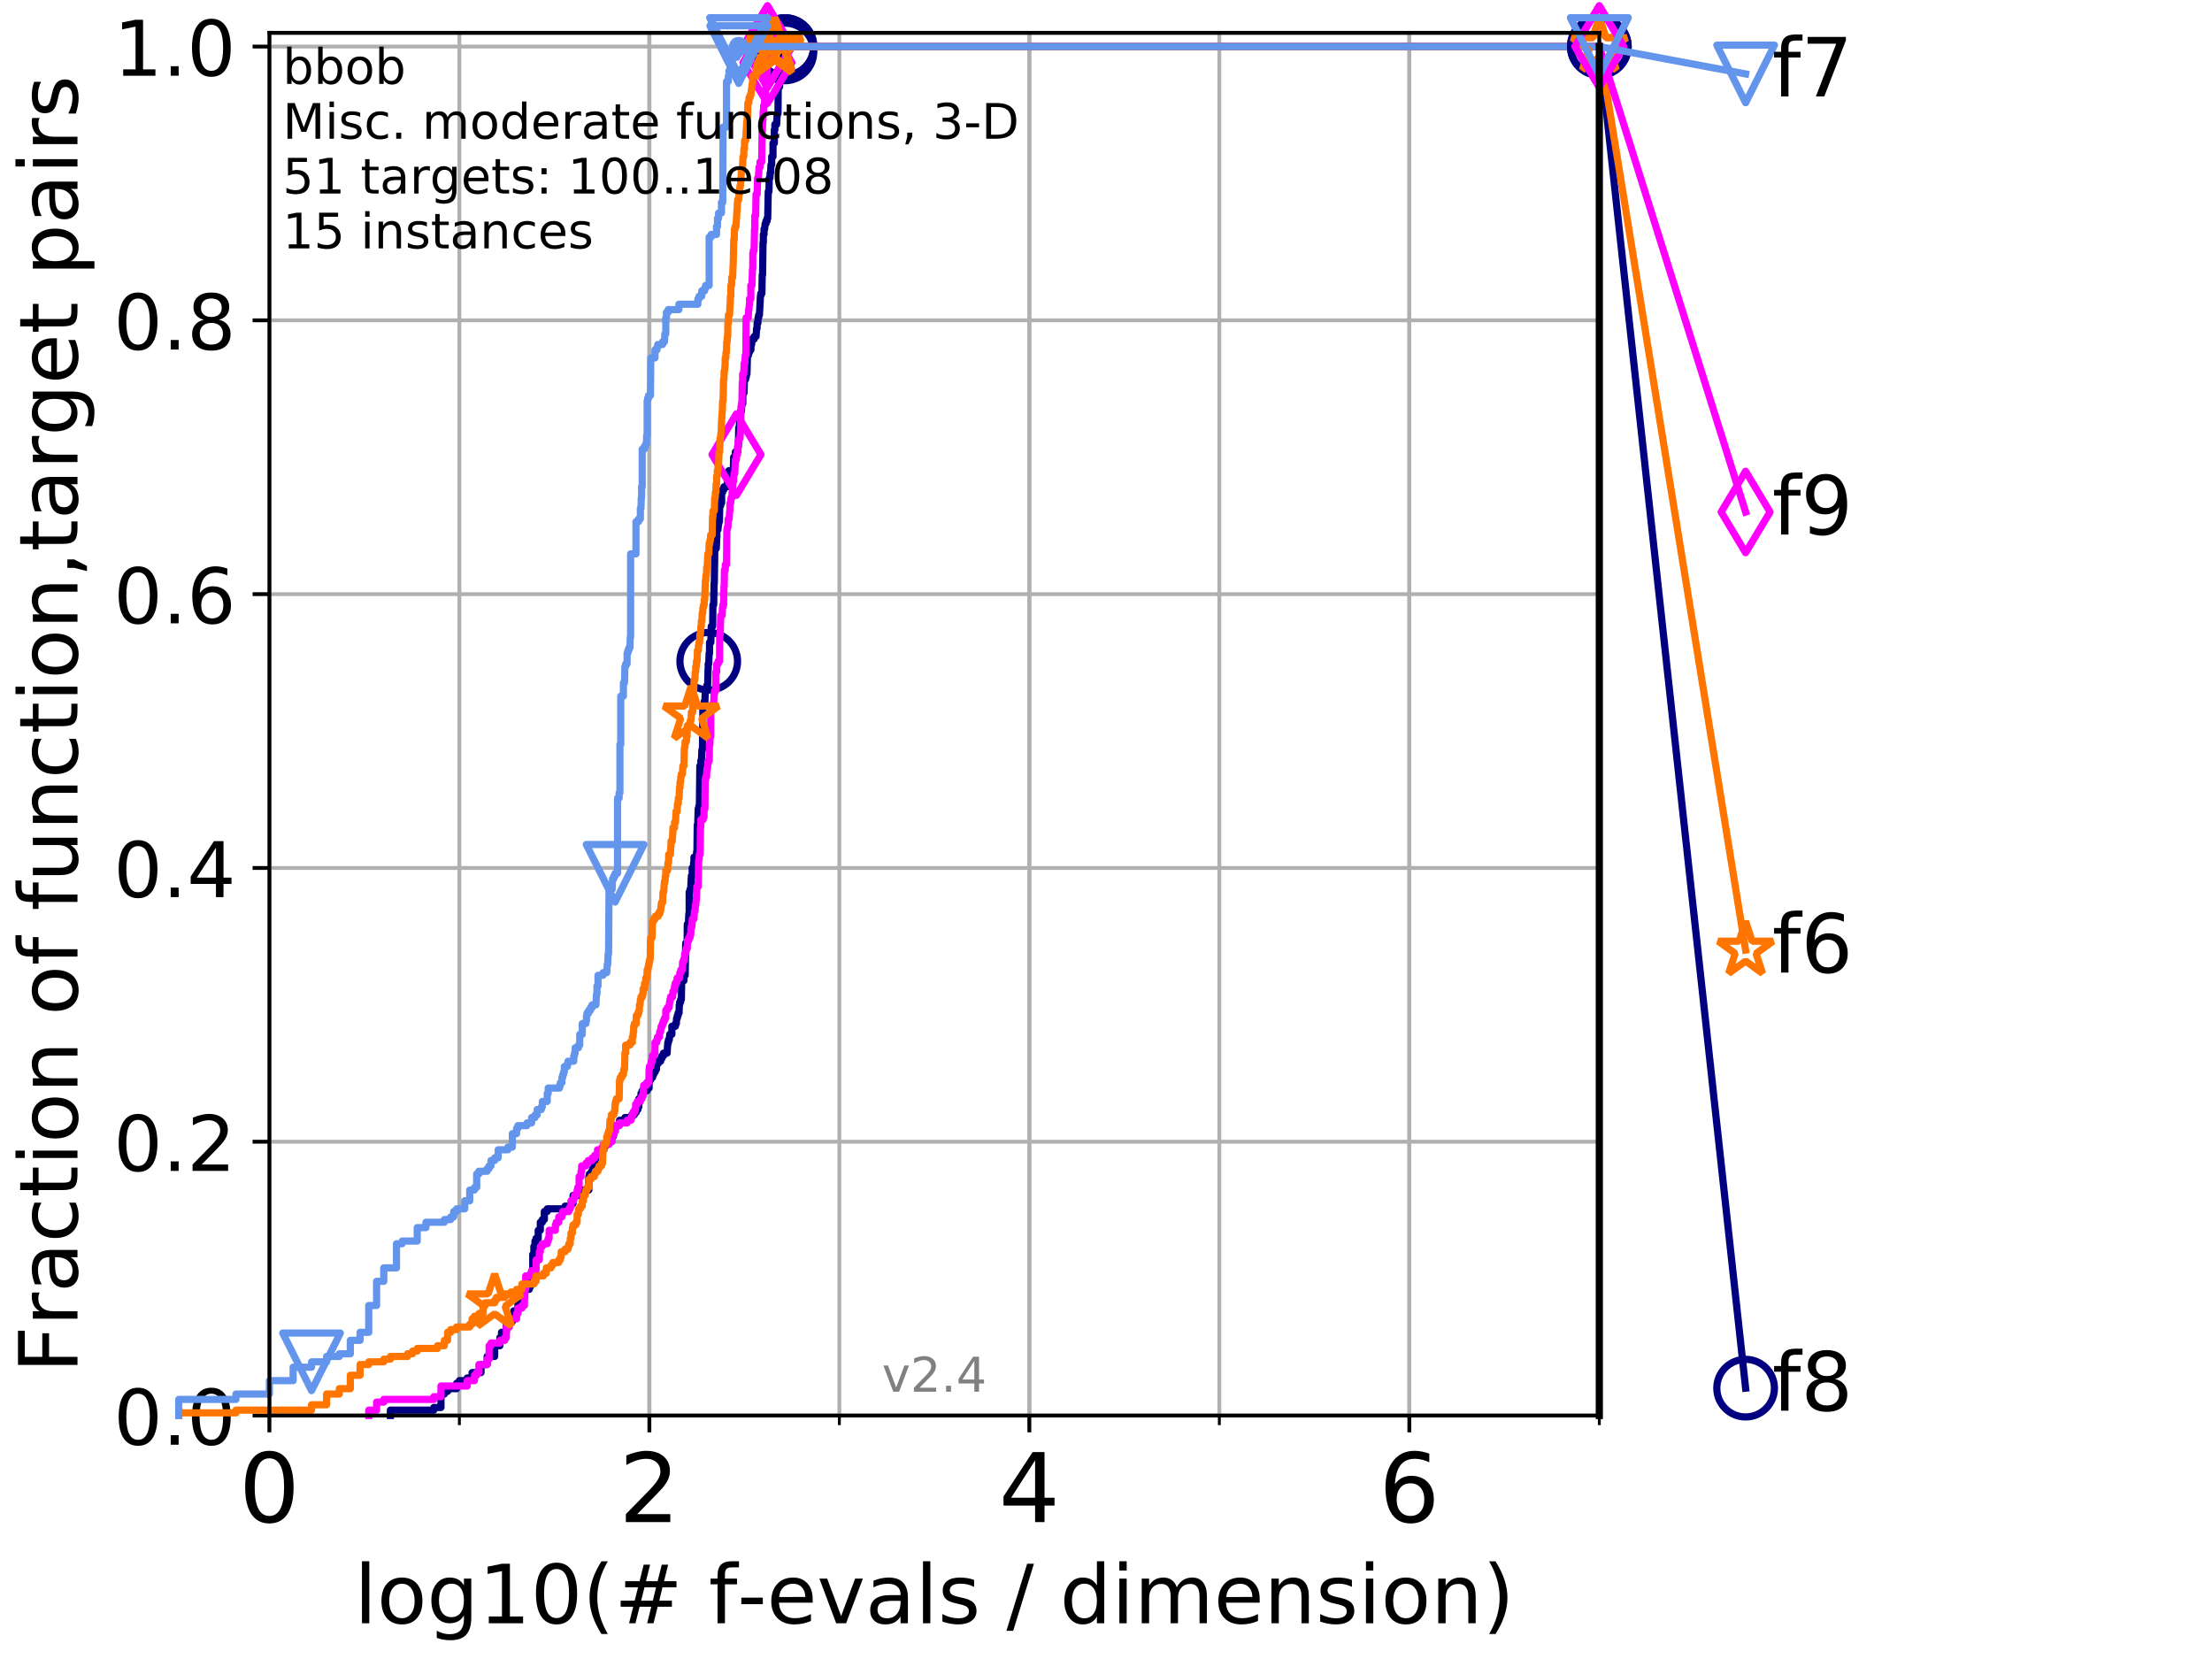 <?xml version="1.0" encoding="utf-8" standalone="no"?>
<!DOCTYPE svg PUBLIC "-//W3C//DTD SVG 1.1//EN"
  "http://www.w3.org/Graphics/SVG/1.1/DTD/svg11.dtd">
<!-- Created with matplotlib (http://matplotlib.org/) -->
<svg height="345.6pt" version="1.1" viewBox="0 0 460.8 345.6" width="460.8pt" xmlns="http://www.w3.org/2000/svg" xmlns:xlink="http://www.w3.org/1999/xlink">
 <defs>
  <style type="text/css">
*{stroke-linecap:butt;stroke-linejoin:round;}
  </style>
 </defs>
 <g id="figure_1">
  <g id="patch_1">
   <path d="M 0 345.6 
L 460.8 345.6 
L 460.8 0 
L 0 0 
z
" style="fill:#ffffff;"/>
  </g>
  <g id="axes_1">
   <g id="patch_2">
    <path d="M 56.12 294.88 
L 333.168 294.88 
L 333.168 6.845 
L 56.12 6.845 
z
" style="fill:#ffffff;"/>
   </g>
   <g id="matplotlib.axis_1">
    <g id="xtick_1">
     <g id="line2d_1">
      <path clip-path="url(#pf22584afe0)" d="M 56.12 294.88 
L 56.12 6.845 
" style="fill:none;stroke:#b0b0b0;stroke-linecap:square;stroke-width:0.8;"/>
     </g>
     <g id="line2d_2">
      <defs>
       <path d="M 0 0 
L 0 3.5 
" id="m0244ac88af" style="stroke:#000000;stroke-width:0.8;"/>
      </defs>
      <g>
       <use style="stroke:#000000;stroke-width:0.8;" x="56.12" xlink:href="#m0244ac88af" y="294.88"/>
      </g>
     </g>
     <g id="text_1">
      <!-- 0 -->
      <defs>
       <path d="M 31.781 66.406 
Q 24.172 66.406 20.328 58.906 
Q 16.5 51.422 16.5 36.375 
Q 16.5 21.391 20.328 13.891 
Q 24.172 6.391 31.781 6.391 
Q 39.453 6.391 43.281 13.891 
Q 47.125 21.391 47.125 36.375 
Q 47.125 51.422 43.281 58.906 
Q 39.453 66.406 31.781 66.406 
z
M 31.781 74.219 
Q 44.047 74.219 50.516 64.516 
Q 56.984 54.828 56.984 36.375 
Q 56.984 17.969 50.516 8.266 
Q 44.047 -1.422 31.781 -1.422 
Q 19.531 -1.422 13.062 8.266 
Q 6.594 17.969 6.594 36.375 
Q 6.594 54.828 13.062 64.516 
Q 19.531 74.219 31.781 74.219 
z
" id="DejaVuSans-30"/>
      </defs>
      <g transform="translate(49.758 317.077)scale(0.2 -0.2)">
       <use xlink:href="#DejaVuSans-30"/>
      </g>
     </g>
    </g>
    <g id="xtick_2">
     <g id="line2d_3">
      <path clip-path="url(#pf22584afe0)" d="M 135.277 294.88 
L 135.277 6.845 
" style="fill:none;stroke:#b0b0b0;stroke-linecap:square;stroke-width:0.8;"/>
     </g>
     <g id="line2d_4">
      <g>
       <use style="stroke:#000000;stroke-width:0.8;" x="135.277" xlink:href="#m0244ac88af" y="294.88"/>
      </g>
     </g>
     <g id="text_2">
      <!-- 2 -->
      <defs>
       <path d="M 19.188 8.297 
L 53.609 8.297 
L 53.609 0 
L 7.328 0 
L 7.328 8.297 
Q 12.938 14.109 22.625 23.891 
Q 32.328 33.688 34.812 36.531 
Q 39.547 41.844 41.422 45.531 
Q 43.312 49.219 43.312 52.781 
Q 43.312 58.594 39.234 62.25 
Q 35.156 65.922 28.609 65.922 
Q 23.969 65.922 18.812 64.312 
Q 13.672 62.703 7.812 59.422 
L 7.812 69.391 
Q 13.766 71.781 18.938 73 
Q 24.125 74.219 28.422 74.219 
Q 39.75 74.219 46.484 68.547 
Q 53.219 62.891 53.219 53.422 
Q 53.219 48.922 51.531 44.891 
Q 49.859 40.875 45.406 35.406 
Q 44.188 33.984 37.641 27.219 
Q 31.109 20.453 19.188 8.297 
z
" id="DejaVuSans-32"/>
      </defs>
      <g transform="translate(128.914 317.077)scale(0.2 -0.2)">
       <use xlink:href="#DejaVuSans-32"/>
      </g>
     </g>
    </g>
    <g id="xtick_3">
     <g id="line2d_5">
      <path clip-path="url(#pf22584afe0)" d="M 214.433 294.88 
L 214.433 6.845 
" style="fill:none;stroke:#b0b0b0;stroke-linecap:square;stroke-width:0.8;"/>
     </g>
     <g id="line2d_6">
      <g>
       <use style="stroke:#000000;stroke-width:0.8;" x="214.433" xlink:href="#m0244ac88af" y="294.88"/>
      </g>
     </g>
     <g id="text_3">
      <!-- 4 -->
      <defs>
       <path d="M 37.797 64.312 
L 12.891 25.391 
L 37.797 25.391 
z
M 35.203 72.906 
L 47.609 72.906 
L 47.609 25.391 
L 58.016 25.391 
L 58.016 17.188 
L 47.609 17.188 
L 47.609 0 
L 37.797 0 
L 37.797 17.188 
L 4.891 17.188 
L 4.891 26.703 
z
" id="DejaVuSans-34"/>
      </defs>
      <g transform="translate(208.071 317.077)scale(0.2 -0.2)">
       <use xlink:href="#DejaVuSans-34"/>
      </g>
     </g>
    </g>
    <g id="xtick_4">
     <g id="line2d_7">
      <path clip-path="url(#pf22584afe0)" d="M 293.59 294.88 
L 293.59 6.845 
" style="fill:none;stroke:#b0b0b0;stroke-linecap:square;stroke-width:0.8;"/>
     </g>
     <g id="line2d_8">
      <g>
       <use style="stroke:#000000;stroke-width:0.8;" x="293.59" xlink:href="#m0244ac88af" y="294.88"/>
      </g>
     </g>
     <g id="text_4">
      <!-- 6 -->
      <defs>
       <path d="M 33.016 40.375 
Q 26.375 40.375 22.484 35.828 
Q 18.609 31.297 18.609 23.391 
Q 18.609 15.531 22.484 10.953 
Q 26.375 6.391 33.016 6.391 
Q 39.656 6.391 43.531 10.953 
Q 47.406 15.531 47.406 23.391 
Q 47.406 31.297 43.531 35.828 
Q 39.656 40.375 33.016 40.375 
z
M 52.594 71.297 
L 52.594 62.312 
Q 48.875 64.062 45.094 64.984 
Q 41.312 65.922 37.594 65.922 
Q 27.828 65.922 22.672 59.328 
Q 17.531 52.734 16.797 39.406 
Q 19.672 43.656 24.016 45.922 
Q 28.375 48.188 33.594 48.188 
Q 44.578 48.188 50.953 41.516 
Q 57.328 34.859 57.328 23.391 
Q 57.328 12.156 50.688 5.359 
Q 44.047 -1.422 33.016 -1.422 
Q 20.359 -1.422 13.672 8.266 
Q 6.984 17.969 6.984 36.375 
Q 6.984 53.656 15.188 63.938 
Q 23.391 74.219 37.203 74.219 
Q 40.922 74.219 44.703 73.484 
Q 48.484 72.75 52.594 71.297 
z
" id="DejaVuSans-36"/>
      </defs>
      <g transform="translate(287.227 317.077)scale(0.2 -0.2)">
       <use xlink:href="#DejaVuSans-36"/>
      </g>
     </g>
    </g>
    <g id="xtick_5">
     <g id="line2d_9">
      <path clip-path="url(#pf22584afe0)" d="M 56.12 294.88 
L 56.12 6.845 
" style="fill:none;stroke:#b0b0b0;stroke-linecap:square;stroke-width:0.8;"/>
     </g>
     <g id="line2d_10">
      <defs>
       <path d="M 0 0 
L 0 2 
" id="m9efc84c2fd" style="stroke:#000000;stroke-width:0.6;"/>
      </defs>
      <g>
       <use style="stroke:#000000;stroke-width:0.6;" x="56.12" xlink:href="#m9efc84c2fd" y="294.88"/>
      </g>
     </g>
    </g>
    <g id="xtick_6">
     <g id="line2d_11">
      <path clip-path="url(#pf22584afe0)" d="M 95.698 294.88 
L 95.698 6.845 
" style="fill:none;stroke:#b0b0b0;stroke-linecap:square;stroke-width:0.8;"/>
     </g>
     <g id="line2d_12">
      <g>
       <use style="stroke:#000000;stroke-width:0.6;" x="95.698" xlink:href="#m9efc84c2fd" y="294.88"/>
      </g>
     </g>
    </g>
    <g id="xtick_7">
     <g id="line2d_13">
      <path clip-path="url(#pf22584afe0)" d="M 135.277 294.88 
L 135.277 6.845 
" style="fill:none;stroke:#b0b0b0;stroke-linecap:square;stroke-width:0.8;"/>
     </g>
     <g id="line2d_14">
      <g>
       <use style="stroke:#000000;stroke-width:0.6;" x="135.277" xlink:href="#m9efc84c2fd" y="294.88"/>
      </g>
     </g>
    </g>
    <g id="xtick_8">
     <g id="line2d_15">
      <path clip-path="url(#pf22584afe0)" d="M 174.855 294.88 
L 174.855 6.845 
" style="fill:none;stroke:#b0b0b0;stroke-linecap:square;stroke-width:0.8;"/>
     </g>
     <g id="line2d_16">
      <g>
       <use style="stroke:#000000;stroke-width:0.6;" x="174.855" xlink:href="#m9efc84c2fd" y="294.88"/>
      </g>
     </g>
    </g>
    <g id="xtick_9">
     <g id="line2d_17">
      <path clip-path="url(#pf22584afe0)" d="M 214.433 294.88 
L 214.433 6.845 
" style="fill:none;stroke:#b0b0b0;stroke-linecap:square;stroke-width:0.8;"/>
     </g>
     <g id="line2d_18">
      <g>
       <use style="stroke:#000000;stroke-width:0.6;" x="214.433" xlink:href="#m9efc84c2fd" y="294.88"/>
      </g>
     </g>
    </g>
    <g id="xtick_10">
     <g id="line2d_19">
      <path clip-path="url(#pf22584afe0)" d="M 254.011 294.88 
L 254.011 6.845 
" style="fill:none;stroke:#b0b0b0;stroke-linecap:square;stroke-width:0.8;"/>
     </g>
     <g id="line2d_20">
      <g>
       <use style="stroke:#000000;stroke-width:0.6;" x="254.011" xlink:href="#m9efc84c2fd" y="294.88"/>
      </g>
     </g>
    </g>
    <g id="xtick_11">
     <g id="line2d_21">
      <path clip-path="url(#pf22584afe0)" d="M 293.59 294.88 
L 293.59 6.845 
" style="fill:none;stroke:#b0b0b0;stroke-linecap:square;stroke-width:0.8;"/>
     </g>
     <g id="line2d_22">
      <g>
       <use style="stroke:#000000;stroke-width:0.6;" x="293.59" xlink:href="#m9efc84c2fd" y="294.88"/>
      </g>
     </g>
    </g>
    <g id="xtick_12">
     <g id="line2d_23">
      <path clip-path="url(#pf22584afe0)" d="M 333.168 294.88 
L 333.168 6.845 
" style="fill:none;stroke:#b0b0b0;stroke-linecap:square;stroke-width:0.8;"/>
     </g>
     <g id="line2d_24">
      <g>
       <use style="stroke:#000000;stroke-width:0.6;" x="333.168" xlink:href="#m9efc84c2fd" y="294.88"/>
      </g>
     </g>
    </g>
    <g id="text_5">
     <!-- log10(# f-evals / dimension) -->
     <defs>
      <path d="M 9.422 75.984 
L 18.406 75.984 
L 18.406 0 
L 9.422 0 
z
" id="DejaVuSans-6c"/>
      <path d="M 30.609 48.391 
Q 23.391 48.391 19.188 42.75 
Q 14.984 37.109 14.984 27.297 
Q 14.984 17.484 19.156 11.844 
Q 23.344 6.203 30.609 6.203 
Q 37.797 6.203 41.984 11.859 
Q 46.188 17.531 46.188 27.297 
Q 46.188 37.016 41.984 42.703 
Q 37.797 48.391 30.609 48.391 
z
M 30.609 56 
Q 42.328 56 49.016 48.375 
Q 55.719 40.766 55.719 27.297 
Q 55.719 13.875 49.016 6.219 
Q 42.328 -1.422 30.609 -1.422 
Q 18.844 -1.422 12.172 6.219 
Q 5.516 13.875 5.516 27.297 
Q 5.516 40.766 12.172 48.375 
Q 18.844 56 30.609 56 
z
" id="DejaVuSans-6f"/>
      <path d="M 45.406 27.984 
Q 45.406 37.75 41.375 43.109 
Q 37.359 48.484 30.078 48.484 
Q 22.859 48.484 18.828 43.109 
Q 14.797 37.75 14.797 27.984 
Q 14.797 18.266 18.828 12.891 
Q 22.859 7.516 30.078 7.516 
Q 37.359 7.516 41.375 12.891 
Q 45.406 18.266 45.406 27.984 
z
M 54.391 6.781 
Q 54.391 -7.172 48.188 -13.984 
Q 42 -20.797 29.203 -20.797 
Q 24.469 -20.797 20.266 -20.094 
Q 16.062 -19.391 12.109 -17.922 
L 12.109 -9.188 
Q 16.062 -11.328 19.922 -12.344 
Q 23.781 -13.375 27.781 -13.375 
Q 36.625 -13.375 41.016 -8.766 
Q 45.406 -4.156 45.406 5.172 
L 45.406 9.625 
Q 42.625 4.781 38.281 2.391 
Q 33.938 0 27.875 0 
Q 17.828 0 11.672 7.656 
Q 5.516 15.328 5.516 27.984 
Q 5.516 40.672 11.672 48.328 
Q 17.828 56 27.875 56 
Q 33.938 56 38.281 53.609 
Q 42.625 51.219 45.406 46.391 
L 45.406 54.688 
L 54.391 54.688 
z
" id="DejaVuSans-67"/>
      <path d="M 12.406 8.297 
L 28.516 8.297 
L 28.516 63.922 
L 10.984 60.406 
L 10.984 69.391 
L 28.422 72.906 
L 38.281 72.906 
L 38.281 8.297 
L 54.391 8.297 
L 54.391 0 
L 12.406 0 
z
" id="DejaVuSans-31"/>
      <path d="M 31 75.875 
Q 24.469 64.656 21.281 53.656 
Q 18.109 42.672 18.109 31.391 
Q 18.109 20.125 21.312 9.062 
Q 24.516 -2 31 -13.188 
L 23.188 -13.188 
Q 15.875 -1.703 12.234 9.375 
Q 8.594 20.453 8.594 31.391 
Q 8.594 42.281 12.203 53.312 
Q 15.828 64.359 23.188 75.875 
z
" id="DejaVuSans-28"/>
      <path d="M 51.125 44 
L 36.922 44 
L 32.812 27.688 
L 47.125 27.688 
z
M 43.797 71.781 
L 38.719 51.516 
L 52.984 51.516 
L 58.109 71.781 
L 65.922 71.781 
L 60.891 51.516 
L 76.125 51.516 
L 76.125 44 
L 58.984 44 
L 54.984 27.688 
L 70.516 27.688 
L 70.516 20.219 
L 53.078 20.219 
L 48 0 
L 40.188 0 
L 45.219 20.219 
L 30.906 20.219 
L 25.875 0 
L 18.016 0 
L 23.094 20.219 
L 7.719 20.219 
L 7.719 27.688 
L 24.906 27.688 
L 29 44 
L 13.281 44 
L 13.281 51.516 
L 30.906 51.516 
L 35.891 71.781 
z
" id="DejaVuSans-23"/>
      <path id="DejaVuSans-20"/>
      <path d="M 37.109 75.984 
L 37.109 68.5 
L 28.516 68.5 
Q 23.688 68.5 21.797 66.547 
Q 19.922 64.594 19.922 59.516 
L 19.922 54.688 
L 34.719 54.688 
L 34.719 47.703 
L 19.922 47.703 
L 19.922 0 
L 10.891 0 
L 10.891 47.703 
L 2.297 47.703 
L 2.297 54.688 
L 10.891 54.688 
L 10.891 58.5 
Q 10.891 67.625 15.141 71.797 
Q 19.391 75.984 28.609 75.984 
z
" id="DejaVuSans-66"/>
      <path d="M 4.891 31.391 
L 31.203 31.391 
L 31.203 23.391 
L 4.891 23.391 
z
" id="DejaVuSans-2d"/>
      <path d="M 56.203 29.594 
L 56.203 25.203 
L 14.891 25.203 
Q 15.484 15.922 20.484 11.062 
Q 25.484 6.203 34.422 6.203 
Q 39.594 6.203 44.453 7.469 
Q 49.312 8.734 54.109 11.281 
L 54.109 2.781 
Q 49.266 0.734 44.188 -0.344 
Q 39.109 -1.422 33.891 -1.422 
Q 20.797 -1.422 13.156 6.188 
Q 5.516 13.812 5.516 26.812 
Q 5.516 40.234 12.766 48.109 
Q 20.016 56 32.328 56 
Q 43.359 56 49.781 48.891 
Q 56.203 41.797 56.203 29.594 
z
M 47.219 32.234 
Q 47.125 39.594 43.094 43.984 
Q 39.062 48.391 32.422 48.391 
Q 24.906 48.391 20.391 44.141 
Q 15.875 39.891 15.188 32.172 
z
" id="DejaVuSans-65"/>
      <path d="M 2.984 54.688 
L 12.5 54.688 
L 29.594 8.797 
L 46.688 54.688 
L 56.203 54.688 
L 35.688 0 
L 23.484 0 
z
" id="DejaVuSans-76"/>
      <path d="M 34.281 27.484 
Q 23.391 27.484 19.188 25 
Q 14.984 22.516 14.984 16.5 
Q 14.984 11.719 18.141 8.906 
Q 21.297 6.109 26.703 6.109 
Q 34.188 6.109 38.703 11.406 
Q 43.219 16.703 43.219 25.484 
L 43.219 27.484 
z
M 52.203 31.203 
L 52.203 0 
L 43.219 0 
L 43.219 8.297 
Q 40.141 3.328 35.547 0.953 
Q 30.953 -1.422 24.312 -1.422 
Q 15.922 -1.422 10.953 3.297 
Q 6 8.016 6 15.922 
Q 6 25.141 12.172 29.828 
Q 18.359 34.516 30.609 34.516 
L 43.219 34.516 
L 43.219 35.406 
Q 43.219 41.609 39.141 45 
Q 35.062 48.391 27.688 48.391 
Q 23 48.391 18.547 47.266 
Q 14.109 46.141 10.016 43.891 
L 10.016 52.203 
Q 14.938 54.109 19.578 55.047 
Q 24.219 56 28.609 56 
Q 40.484 56 46.344 49.844 
Q 52.203 43.703 52.203 31.203 
z
" id="DejaVuSans-61"/>
      <path d="M 44.281 53.078 
L 44.281 44.578 
Q 40.484 46.531 36.375 47.5 
Q 32.281 48.484 27.875 48.484 
Q 21.188 48.484 17.844 46.438 
Q 14.5 44.391 14.5 40.281 
Q 14.5 37.156 16.891 35.375 
Q 19.281 33.594 26.516 31.984 
L 29.594 31.297 
Q 39.156 29.25 43.188 25.516 
Q 47.219 21.781 47.219 15.094 
Q 47.219 7.469 41.188 3.016 
Q 35.156 -1.422 24.609 -1.422 
Q 20.219 -1.422 15.453 -0.562 
Q 10.688 0.297 5.422 2 
L 5.422 11.281 
Q 10.406 8.688 15.234 7.391 
Q 20.062 6.109 24.812 6.109 
Q 31.156 6.109 34.562 8.281 
Q 37.984 10.453 37.984 14.406 
Q 37.984 18.062 35.516 20.016 
Q 33.062 21.969 24.703 23.781 
L 21.578 24.516 
Q 13.234 26.266 9.516 29.906 
Q 5.812 33.547 5.812 39.891 
Q 5.812 47.609 11.281 51.797 
Q 16.75 56 26.812 56 
Q 31.781 56 36.172 55.266 
Q 40.578 54.547 44.281 53.078 
z
" id="DejaVuSans-73"/>
      <path d="M 25.391 72.906 
L 33.688 72.906 
L 8.297 -9.281 
L 0 -9.281 
z
" id="DejaVuSans-2f"/>
      <path d="M 45.406 46.391 
L 45.406 75.984 
L 54.391 75.984 
L 54.391 0 
L 45.406 0 
L 45.406 8.203 
Q 42.578 3.328 38.25 0.953 
Q 33.938 -1.422 27.875 -1.422 
Q 17.969 -1.422 11.734 6.484 
Q 5.516 14.406 5.516 27.297 
Q 5.516 40.188 11.734 48.094 
Q 17.969 56 27.875 56 
Q 33.938 56 38.25 53.625 
Q 42.578 51.266 45.406 46.391 
z
M 14.797 27.297 
Q 14.797 17.391 18.875 11.75 
Q 22.953 6.109 30.078 6.109 
Q 37.203 6.109 41.297 11.75 
Q 45.406 17.391 45.406 27.297 
Q 45.406 37.203 41.297 42.844 
Q 37.203 48.484 30.078 48.484 
Q 22.953 48.484 18.875 42.844 
Q 14.797 37.203 14.797 27.297 
z
" id="DejaVuSans-64"/>
      <path d="M 9.422 54.688 
L 18.406 54.688 
L 18.406 0 
L 9.422 0 
z
M 9.422 75.984 
L 18.406 75.984 
L 18.406 64.594 
L 9.422 64.594 
z
" id="DejaVuSans-69"/>
      <path d="M 52 44.188 
Q 55.375 50.25 60.062 53.125 
Q 64.75 56 71.094 56 
Q 79.641 56 84.281 50.016 
Q 88.922 44.047 88.922 33.016 
L 88.922 0 
L 79.891 0 
L 79.891 32.719 
Q 79.891 40.578 77.094 44.375 
Q 74.312 48.188 68.609 48.188 
Q 61.625 48.188 57.562 43.547 
Q 53.516 38.922 53.516 30.906 
L 53.516 0 
L 44.484 0 
L 44.484 32.719 
Q 44.484 40.625 41.703 44.406 
Q 38.922 48.188 33.109 48.188 
Q 26.219 48.188 22.156 43.531 
Q 18.109 38.875 18.109 30.906 
L 18.109 0 
L 9.078 0 
L 9.078 54.688 
L 18.109 54.688 
L 18.109 46.188 
Q 21.188 51.219 25.484 53.609 
Q 29.781 56 35.688 56 
Q 41.656 56 45.828 52.969 
Q 50 49.953 52 44.188 
z
" id="DejaVuSans-6d"/>
      <path d="M 54.891 33.016 
L 54.891 0 
L 45.906 0 
L 45.906 32.719 
Q 45.906 40.484 42.875 44.328 
Q 39.844 48.188 33.797 48.188 
Q 26.516 48.188 22.312 43.547 
Q 18.109 38.922 18.109 30.906 
L 18.109 0 
L 9.078 0 
L 9.078 54.688 
L 18.109 54.688 
L 18.109 46.188 
Q 21.344 51.125 25.703 53.562 
Q 30.078 56 35.797 56 
Q 45.219 56 50.047 50.172 
Q 54.891 44.344 54.891 33.016 
z
" id="DejaVuSans-6e"/>
      <path d="M 8.016 75.875 
L 15.828 75.875 
Q 23.141 64.359 26.781 53.312 
Q 30.422 42.281 30.422 31.391 
Q 30.422 20.453 26.781 9.375 
Q 23.141 -1.703 15.828 -13.188 
L 8.016 -13.188 
Q 14.5 -2 17.703 9.062 
Q 20.906 20.125 20.906 31.391 
Q 20.906 42.672 17.703 53.656 
Q 14.5 64.656 8.016 75.875 
z
" id="DejaVuSans-29"/>
     </defs>
     <g transform="translate(73.803 338.154)scale(0.17 -0.17)">
      <use xlink:href="#DejaVuSans-6c"/>
      <use x="27.783" xlink:href="#DejaVuSans-6f"/>
      <use x="88.965" xlink:href="#DejaVuSans-67"/>
      <use x="152.441" xlink:href="#DejaVuSans-31"/>
      <use x="216.064" xlink:href="#DejaVuSans-30"/>
      <use x="279.688" xlink:href="#DejaVuSans-28"/>
      <use x="318.701" xlink:href="#DejaVuSans-23"/>
      <use x="402.49" xlink:href="#DejaVuSans-20"/>
      <use x="434.277" xlink:href="#DejaVuSans-66"/>
      <use x="469.404" xlink:href="#DejaVuSans-2d"/>
      <use x="505.488" xlink:href="#DejaVuSans-65"/>
      <use x="567.012" xlink:href="#DejaVuSans-76"/>
      <use x="626.191" xlink:href="#DejaVuSans-61"/>
      <use x="687.471" xlink:href="#DejaVuSans-6c"/>
      <use x="715.254" xlink:href="#DejaVuSans-73"/>
      <use x="767.354" xlink:href="#DejaVuSans-20"/>
      <use x="799.141" xlink:href="#DejaVuSans-2f"/>
      <use x="832.832" xlink:href="#DejaVuSans-20"/>
      <use x="864.619" xlink:href="#DejaVuSans-64"/>
      <use x="928.096" xlink:href="#DejaVuSans-69"/>
      <use x="955.879" xlink:href="#DejaVuSans-6d"/>
      <use x="1053.291" xlink:href="#DejaVuSans-65"/>
      <use x="1114.814" xlink:href="#DejaVuSans-6e"/>
      <use x="1178.193" xlink:href="#DejaVuSans-73"/>
      <use x="1230.293" xlink:href="#DejaVuSans-69"/>
      <use x="1258.076" xlink:href="#DejaVuSans-6f"/>
      <use x="1319.258" xlink:href="#DejaVuSans-6e"/>
      <use x="1382.637" xlink:href="#DejaVuSans-29"/>
     </g>
    </g>
   </g>
   <g id="matplotlib.axis_2">
    <g id="ytick_1">
     <g id="line2d_25">
      <path clip-path="url(#pf22584afe0)" d="M 56.12 294.88 
L 333.168 294.88 
" style="fill:none;stroke:#b0b0b0;stroke-linecap:square;stroke-width:0.8;"/>
     </g>
     <g id="line2d_26">
      <defs>
       <path d="M 0 0 
L -3.5 0 
" id="m5f020c36a5" style="stroke:#000000;stroke-width:0.8;"/>
      </defs>
      <g>
       <use style="stroke:#000000;stroke-width:0.8;" x="56.12" xlink:href="#m5f020c36a5" y="294.88"/>
      </g>
     </g>
     <g id="text_6">
      <!-- 0.0 -->
      <defs>
       <path d="M 10.688 12.406 
L 21 12.406 
L 21 0 
L 10.688 0 
z
" id="DejaVuSans-2e"/>
      </defs>
      <g transform="translate(23.675 300.959)scale(0.16 -0.16)">
       <use xlink:href="#DejaVuSans-30"/>
       <use x="63.623" xlink:href="#DejaVuSans-2e"/>
       <use x="95.41" xlink:href="#DejaVuSans-30"/>
      </g>
     </g>
    </g>
    <g id="ytick_2">
     <g id="line2d_27">
      <path clip-path="url(#pf22584afe0)" d="M 56.12 237.843 
L 333.168 237.843 
" style="fill:none;stroke:#b0b0b0;stroke-linecap:square;stroke-width:0.8;"/>
     </g>
     <g id="line2d_28">
      <g>
       <use style="stroke:#000000;stroke-width:0.8;" x="56.12" xlink:href="#m5f020c36a5" y="237.843"/>
      </g>
     </g>
     <g id="text_7">
      <!-- 0.2 -->
      <g transform="translate(23.675 243.922)scale(0.16 -0.16)">
       <use xlink:href="#DejaVuSans-30"/>
       <use x="63.623" xlink:href="#DejaVuSans-2e"/>
       <use x="95.41" xlink:href="#DejaVuSans-32"/>
      </g>
     </g>
    </g>
    <g id="ytick_3">
     <g id="line2d_29">
      <path clip-path="url(#pf22584afe0)" d="M 56.12 180.807 
L 333.168 180.807 
" style="fill:none;stroke:#b0b0b0;stroke-linecap:square;stroke-width:0.8;"/>
     </g>
     <g id="line2d_30">
      <g>
       <use style="stroke:#000000;stroke-width:0.8;" x="56.12" xlink:href="#m5f020c36a5" y="180.807"/>
      </g>
     </g>
     <g id="text_8">
      <!-- 0.4 -->
      <g transform="translate(23.675 186.886)scale(0.16 -0.16)">
       <use xlink:href="#DejaVuSans-30"/>
       <use x="63.623" xlink:href="#DejaVuSans-2e"/>
       <use x="95.41" xlink:href="#DejaVuSans-34"/>
      </g>
     </g>
    </g>
    <g id="ytick_4">
     <g id="line2d_31">
      <path clip-path="url(#pf22584afe0)" d="M 56.12 123.77 
L 333.168 123.77 
" style="fill:none;stroke:#b0b0b0;stroke-linecap:square;stroke-width:0.8;"/>
     </g>
     <g id="line2d_32">
      <g>
       <use style="stroke:#000000;stroke-width:0.8;" x="56.12" xlink:href="#m5f020c36a5" y="123.77"/>
      </g>
     </g>
     <g id="text_9">
      <!-- 0.6 -->
      <g transform="translate(23.675 129.849)scale(0.16 -0.16)">
       <use xlink:href="#DejaVuSans-30"/>
       <use x="63.623" xlink:href="#DejaVuSans-2e"/>
       <use x="95.41" xlink:href="#DejaVuSans-36"/>
      </g>
     </g>
    </g>
    <g id="ytick_5">
     <g id="line2d_33">
      <path clip-path="url(#pf22584afe0)" d="M 56.12 66.734 
L 333.168 66.734 
" style="fill:none;stroke:#b0b0b0;stroke-linecap:square;stroke-width:0.8;"/>
     </g>
     <g id="line2d_34">
      <g>
       <use style="stroke:#000000;stroke-width:0.8;" x="56.12" xlink:href="#m5f020c36a5" y="66.734"/>
      </g>
     </g>
     <g id="text_10">
      <!-- 0.8 -->
      <defs>
       <path d="M 31.781 34.625 
Q 24.75 34.625 20.719 30.859 
Q 16.703 27.094 16.703 20.516 
Q 16.703 13.922 20.719 10.156 
Q 24.75 6.391 31.781 6.391 
Q 38.812 6.391 42.859 10.172 
Q 46.922 13.969 46.922 20.516 
Q 46.922 27.094 42.891 30.859 
Q 38.875 34.625 31.781 34.625 
z
M 21.922 38.812 
Q 15.578 40.375 12.031 44.719 
Q 8.5 49.078 8.5 55.328 
Q 8.5 64.062 14.719 69.141 
Q 20.953 74.219 31.781 74.219 
Q 42.672 74.219 48.875 69.141 
Q 55.078 64.062 55.078 55.328 
Q 55.078 49.078 51.531 44.719 
Q 48 40.375 41.703 38.812 
Q 48.828 37.156 52.797 32.312 
Q 56.781 27.484 56.781 20.516 
Q 56.781 9.906 50.312 4.234 
Q 43.844 -1.422 31.781 -1.422 
Q 19.734 -1.422 13.25 4.234 
Q 6.781 9.906 6.781 20.516 
Q 6.781 27.484 10.781 32.312 
Q 14.797 37.156 21.922 38.812 
z
M 18.312 54.391 
Q 18.312 48.734 21.844 45.562 
Q 25.391 42.391 31.781 42.391 
Q 38.141 42.391 41.719 45.562 
Q 45.312 48.734 45.312 54.391 
Q 45.312 60.062 41.719 63.234 
Q 38.141 66.406 31.781 66.406 
Q 25.391 66.406 21.844 63.234 
Q 18.312 60.062 18.312 54.391 
z
" id="DejaVuSans-38"/>
      </defs>
      <g transform="translate(23.675 72.812)scale(0.16 -0.16)">
       <use xlink:href="#DejaVuSans-30"/>
       <use x="63.623" xlink:href="#DejaVuSans-2e"/>
       <use x="95.41" xlink:href="#DejaVuSans-38"/>
      </g>
     </g>
    </g>
    <g id="ytick_6">
     <g id="line2d_35">
      <path clip-path="url(#pf22584afe0)" d="M 56.12 9.697 
L 333.168 9.697 
" style="fill:none;stroke:#b0b0b0;stroke-linecap:square;stroke-width:0.8;"/>
     </g>
     <g id="line2d_36">
      <g>
       <use style="stroke:#000000;stroke-width:0.8;" x="56.12" xlink:href="#m5f020c36a5" y="9.697"/>
      </g>
     </g>
     <g id="text_11">
      <!-- 1.0 -->
      <g transform="translate(23.675 15.776)scale(0.16 -0.16)">
       <use xlink:href="#DejaVuSans-31"/>
       <use x="63.623" xlink:href="#DejaVuSans-2e"/>
       <use x="95.41" xlink:href="#DejaVuSans-30"/>
      </g>
     </g>
    </g>
    <g id="text_12">
     <!-- Fraction of function,target pairs -->
     <defs>
      <path d="M 9.812 72.906 
L 51.703 72.906 
L 51.703 64.594 
L 19.672 64.594 
L 19.672 43.109 
L 48.578 43.109 
L 48.578 34.812 
L 19.672 34.812 
L 19.672 0 
L 9.812 0 
z
" id="DejaVuSans-46"/>
      <path d="M 41.109 46.297 
Q 39.594 47.172 37.812 47.578 
Q 36.031 48 33.891 48 
Q 26.266 48 22.188 43.047 
Q 18.109 38.094 18.109 28.812 
L 18.109 0 
L 9.078 0 
L 9.078 54.688 
L 18.109 54.688 
L 18.109 46.188 
Q 20.953 51.172 25.484 53.578 
Q 30.031 56 36.531 56 
Q 37.453 56 38.578 55.875 
Q 39.703 55.766 41.062 55.516 
z
" id="DejaVuSans-72"/>
      <path d="M 48.781 52.594 
L 48.781 44.188 
Q 44.969 46.297 41.141 47.344 
Q 37.312 48.391 33.406 48.391 
Q 24.656 48.391 19.812 42.844 
Q 14.984 37.312 14.984 27.297 
Q 14.984 17.281 19.812 11.734 
Q 24.656 6.203 33.406 6.203 
Q 37.312 6.203 41.141 7.25 
Q 44.969 8.297 48.781 10.406 
L 48.781 2.094 
Q 45.016 0.344 40.984 -0.531 
Q 36.969 -1.422 32.422 -1.422 
Q 20.062 -1.422 12.781 6.344 
Q 5.516 14.109 5.516 27.297 
Q 5.516 40.672 12.859 48.328 
Q 20.219 56 33.016 56 
Q 37.156 56 41.109 55.141 
Q 45.062 54.297 48.781 52.594 
z
" id="DejaVuSans-63"/>
      <path d="M 18.312 70.219 
L 18.312 54.688 
L 36.812 54.688 
L 36.812 47.703 
L 18.312 47.703 
L 18.312 18.016 
Q 18.312 11.328 20.141 9.422 
Q 21.969 7.516 27.594 7.516 
L 36.812 7.516 
L 36.812 0 
L 27.594 0 
Q 17.188 0 13.234 3.875 
Q 9.281 7.766 9.281 18.016 
L 9.281 47.703 
L 2.688 47.703 
L 2.688 54.688 
L 9.281 54.688 
L 9.281 70.219 
z
" id="DejaVuSans-74"/>
      <path d="M 8.5 21.578 
L 8.5 54.688 
L 17.484 54.688 
L 17.484 21.922 
Q 17.484 14.156 20.5 10.266 
Q 23.531 6.391 29.594 6.391 
Q 36.859 6.391 41.078 11.031 
Q 45.312 15.672 45.312 23.688 
L 45.312 54.688 
L 54.297 54.688 
L 54.297 0 
L 45.312 0 
L 45.312 8.406 
Q 42.047 3.422 37.719 1 
Q 33.406 -1.422 27.688 -1.422 
Q 18.266 -1.422 13.375 4.438 
Q 8.5 10.297 8.5 21.578 
z
M 31.109 56 
z
" id="DejaVuSans-75"/>
      <path d="M 11.719 12.406 
L 22.016 12.406 
L 22.016 4 
L 14.016 -11.625 
L 7.719 -11.625 
L 11.719 4 
z
" id="DejaVuSans-2c"/>
      <path d="M 18.109 8.203 
L 18.109 -20.797 
L 9.078 -20.797 
L 9.078 54.688 
L 18.109 54.688 
L 18.109 46.391 
Q 20.953 51.266 25.266 53.625 
Q 29.594 56 35.594 56 
Q 45.562 56 51.781 48.094 
Q 58.016 40.188 58.016 27.297 
Q 58.016 14.406 51.781 6.484 
Q 45.562 -1.422 35.594 -1.422 
Q 29.594 -1.422 25.266 0.953 
Q 20.953 3.328 18.109 8.203 
z
M 48.688 27.297 
Q 48.688 37.203 44.609 42.844 
Q 40.531 48.484 33.406 48.484 
Q 26.266 48.484 22.188 42.844 
Q 18.109 37.203 18.109 27.297 
Q 18.109 17.391 22.188 11.75 
Q 26.266 6.109 33.406 6.109 
Q 40.531 6.109 44.609 11.75 
Q 48.688 17.391 48.688 27.297 
z
" id="DejaVuSans-70"/>
     </defs>
     <g transform="translate(16.14 286.002)rotate(-90)scale(0.17 -0.17)">
      <use xlink:href="#DejaVuSans-46"/>
      <use x="57.41" xlink:href="#DejaVuSans-72"/>
      <use x="98.523" xlink:href="#DejaVuSans-61"/>
      <use x="159.803" xlink:href="#DejaVuSans-63"/>
      <use x="214.783" xlink:href="#DejaVuSans-74"/>
      <use x="253.992" xlink:href="#DejaVuSans-69"/>
      <use x="281.775" xlink:href="#DejaVuSans-6f"/>
      <use x="342.957" xlink:href="#DejaVuSans-6e"/>
      <use x="406.336" xlink:href="#DejaVuSans-20"/>
      <use x="438.123" xlink:href="#DejaVuSans-6f"/>
      <use x="499.305" xlink:href="#DejaVuSans-66"/>
      <use x="534.51" xlink:href="#DejaVuSans-20"/>
      <use x="566.297" xlink:href="#DejaVuSans-66"/>
      <use x="601.502" xlink:href="#DejaVuSans-75"/>
      <use x="664.881" xlink:href="#DejaVuSans-6e"/>
      <use x="728.26" xlink:href="#DejaVuSans-63"/>
      <use x="783.24" xlink:href="#DejaVuSans-74"/>
      <use x="822.449" xlink:href="#DejaVuSans-69"/>
      <use x="850.232" xlink:href="#DejaVuSans-6f"/>
      <use x="911.414" xlink:href="#DejaVuSans-6e"/>
      <use x="974.793" xlink:href="#DejaVuSans-2c"/>
      <use x="1006.58" xlink:href="#DejaVuSans-74"/>
      <use x="1045.789" xlink:href="#DejaVuSans-61"/>
      <use x="1107.068" xlink:href="#DejaVuSans-72"/>
      <use x="1148.166" xlink:href="#DejaVuSans-67"/>
      <use x="1211.643" xlink:href="#DejaVuSans-65"/>
      <use x="1273.166" xlink:href="#DejaVuSans-74"/>
      <use x="1312.375" xlink:href="#DejaVuSans-20"/>
      <use x="1344.162" xlink:href="#DejaVuSans-70"/>
      <use x="1407.639" xlink:href="#DejaVuSans-61"/>
      <use x="1468.918" xlink:href="#DejaVuSans-69"/>
      <use x="1496.701" xlink:href="#DejaVuSans-72"/>
      <use x="1537.814" xlink:href="#DejaVuSans-73"/>
     </g>
    </g>
   </g>
   <g id="line2d_37">
    <defs>
     <path d="M 0 1.5 
C 0.398 1.5 0.779 1.342 1.061 1.061 
C 1.342 0.779 1.5 0.398 1.5 0 
C 1.5 -0.398 1.342 -0.779 1.061 -1.061 
C 0.779 -1.342 0.398 -1.5 0 -1.5 
C -0.398 -1.5 -0.779 -1.342 -1.061 -1.061 
C -1.342 -0.779 -1.5 -0.398 -1.5 0 
C -1.5 0.398 -1.342 0.779 -1.061 1.061 
C -0.779 1.342 -0.398 1.5 0 1.5 
z
" id="m7b75a12fab" style="stroke:#000080;"/>
    </defs>
    <g>
     <use style="fill:#000080;stroke:#000080;" x="163.515" xlink:href="#m7b75a12fab" y="9.697"/>
     <use style="fill:#000080;stroke:#000080;" x="163.515" xlink:href="#m7b75a12fab" y="9.697"/>
    </g>
   </g>
   <g id="line2d_38">
    <path d="M 81.324 294.88 
L 81.324 293.762 
L 90.367 293.762 
L 90.367 293.202 
L 91.863 293.202 
L 91.863 290.407 
L 92.564 290.407 
L 92.564 289.847 
L 93.239 289.847 
L 93.239 289.288 
L 95.116 289.288 
L 95.116 288.17 
L 95.698 288.17 
L 95.698 287.611 
L 97.337 287.611 
L 97.337 287.051 
L 98.348 287.051 
L 98.348 285.933 
L 100.208 285.933 
L 100.208 284.256 
L 101.482 284.256 
L 101.482 282.578 
L 103.045 282.578 
L 103.045 280.341 
L 104.131 280.341 
L 104.131 278.664 
L 104.479 278.664 
L 104.479 277.545 
L 105.48 277.545 
L 105.48 275.309 
L 106.731 275.309 
L 106.731 274.749 
L 107.03 274.749 
L 107.03 273.072 
L 107.897 273.072 
L 107.897 270.276 
L 109.251 270.276 
L 109.251 268.598 
L 110.262 268.598 
L 110.262 268.039 
L 110.506 268.039 
L 110.506 265.803 
L 110.746 265.803 
L 110.746 265.243 
L 110.983 265.243 
L 110.983 261.329 
L 111.217 261.329 
L 111.217 259.652 
L 111.448 259.652 
L 111.448 258.533 
L 111.676 258.533 
L 111.676 257.974 
L 112.122 257.974 
L 112.122 256.296 
L 112.557 256.296 
L 112.557 254.619 
L 112.982 254.619 
L 112.982 254.06 
L 113.396 254.06 
L 113.396 252.382 
L 113.999 252.382 
L 113.999 251.823 
L 117.716 251.823 
L 117.716 251.264 
L 118.944 251.264 
L 118.944 250.705 
L 119.383 250.705 
L 119.383 249.027 
L 120.501 249.027 
L 120.501 248.468 
L 120.77 248.468 
L 120.77 247.909 
L 122.661 247.909 
L 122.661 245.113 
L 122.78 245.113 
L 122.78 244.554 
L 123.247 244.554 
L 123.247 243.994 
L 123.477 243.994 
L 123.477 243.435 
L 123.926 243.435 
L 123.926 241.199 
L 124.472 241.199 
L 124.472 240.639 
L 125.208 240.639 
L 125.208 240.08 
L 125.412 240.08 
L 125.412 239.521 
L 125.814 239.521 
L 125.814 238.962 
L 126.012 238.962 
L 126.012 238.403 
L 126.591 238.403 
L 126.591 237.843 
L 127.426 237.843 
L 127.426 236.725 
L 127.784 236.725 
L 127.872 235.048 
L 128.134 235.048 
L 128.134 234.488 
L 128.981 234.488 
L 129.064 233.37 
L 130.178 233.37 
L 130.178 232.811 
L 131.584 232.811 
L 131.584 232.252 
L 132.143 232.252 
L 132.143 231.692 
L 132.55 231.692 
L 132.55 231.133 
L 132.883 231.133 
L 132.883 230.574 
L 133.079 230.574 
L 133.079 228.896 
L 133.529 228.896 
L 133.529 227.778 
L 133.781 227.778 
L 133.781 227.219 
L 134.812 227.219 
L 134.812 226.66 
L 135.219 226.66 
L 135.219 224.982 
L 135.561 224.982 
L 135.561 224.423 
L 135.951 224.423 
L 135.951 223.864 
L 136.17 223.864 
L 136.17 223.305 
L 136.493 223.305 
L 136.493 222.745 
L 136.758 222.745 
L 136.758 221.627 
L 137.07 221.627 
L 137.07 221.068 
L 137.629 221.068 
L 137.629 220.509 
L 137.877 220.509 
L 137.877 219.95 
L 138.218 219.95 
L 138.218 219.39 
L 138.974 219.39 
L 139.066 217.713 
L 139.112 217.713 
L 139.112 217.154 
L 139.249 217.154 
L 139.249 216.594 
L 139.43 216.594 
L 139.52 215.476 
L 139.962 215.476 
L 139.962 213.799 
L 140.688 213.799 
L 140.688 213.239 
L 140.896 213.239 
L 140.937 212.121 
L 141.101 212.121 
L 141.101 211.562 
L 141.263 211.562 
L 141.263 211.003 
L 141.465 211.003 
L 141.504 209.325 
L 141.584 209.325 
L 141.584 208.766 
L 141.781 208.766 
L 141.781 208.207 
L 141.938 208.207 
L 142.015 204.292 
L 142.474 204.292 
L 142.511 203.174 
L 142.735 203.174 
L 142.846 196.464 
L 143.139 196.464 
L 143.175 192.55 
L 143.391 192.55 
L 143.498 190.313 
L 143.569 190.313 
L 143.569 185.839 
L 143.745 185.839 
L 143.745 185.28 
L 143.884 185.28 
L 143.988 183.044 
L 144.023 183.044 
L 144.023 182.484 
L 144.194 182.484 
L 144.194 180.807 
L 144.431 180.807 
L 144.498 179.688 
L 144.565 179.688 
L 144.565 178.57 
L 145.059 178.57 
L 145.123 177.452 
L 145.188 177.452 
L 145.252 171.86 
L 145.348 171.86 
L 145.443 168.505 
L 145.57 168.505 
L 145.57 167.946 
L 145.695 167.946 
L 145.789 159.558 
L 146.005 159.558 
L 146.005 158.44 
L 146.127 158.44 
L 146.218 156.203 
L 146.339 156.203 
L 146.429 147.256 
L 146.549 147.256 
L 146.549 146.697 
L 146.697 146.697 
L 146.697 146.138 
L 146.844 146.138 
L 146.931 143.901 
L 147.133 143.901 
L 147.133 143.342 
L 147.248 143.342 
L 147.248 142.782 
L 147.418 142.782 
L 147.503 139.427 
L 147.531 139.427 
L 147.531 138.309 
L 147.643 138.309 
L 147.727 136.072 
L 147.81 136.072 
L 147.81 133.836 
L 148.084 133.836 
L 148.165 130.48 
L 148.461 130.48 
L 148.514 126.007 
L 148.672 126.007 
L 148.751 121.534 
L 148.803 121.534 
L 148.907 114.264 
L 149.215 114.264 
L 149.317 112.027 
L 149.342 112.027 
L 149.342 110.35 
L 149.568 110.35 
L 149.668 109.231 
L 149.717 109.231 
L 149.717 108.672 
L 149.865 108.672 
L 149.938 105.317 
L 150.133 105.317 
L 150.133 104.758 
L 150.325 104.758 
L 150.325 102.521 
L 150.538 102.521 
L 150.538 101.962 
L 150.819 101.962 
L 150.819 101.403 
L 151.479 101.403 
L 151.568 99.166 
L 151.832 99.166 
L 151.832 98.048 
L 152.768 98.048 
L 152.83 95.252 
L 153.198 95.252 
L 153.198 94.134 
L 153.676 94.134 
L 153.676 93.015 
L 153.813 93.015 
L 153.891 89.101 
L 154.026 89.101 
L 154.064 86.305 
L 154.236 86.305 
L 154.236 85.746 
L 154.444 85.746 
L 154.538 84.068 
L 154.742 84.068 
L 154.742 81.832 
L 154.999 81.832 
L 155.071 79.036 
L 155.323 79.036 
L 155.323 78.476 
L 155.465 78.476 
L 155.465 77.917 
L 155.606 77.917 
L 155.711 74.003 
L 155.92 74.003 
L 155.92 73.444 
L 156.108 73.444 
L 156.108 72.885 
L 156.429 72.885 
L 156.446 71.766 
L 156.579 71.766 
L 156.645 70.648 
L 157.102 70.648 
L 157.102 70.089 
L 157.5 70.089 
L 157.609 68.411 
L 157.719 68.411 
L 157.719 67.293 
L 157.888 67.293 
L 157.919 66.174 
L 158.042 66.174 
L 158.042 65.615 
L 158.208 65.615 
L 158.314 63.379 
L 158.329 63.379 
L 158.403 61.701 
L 158.478 61.701 
L 158.478 61.142 
L 158.714 61.142 
L 158.787 57.228 
L 158.86 57.228 
L 158.947 50.517 
L 159.019 50.517 
L 159.019 48.84 
L 159.162 48.84 
L 159.162 47.721 
L 159.29 47.721 
L 159.389 46.603 
L 159.571 46.603 
L 159.571 46.044 
L 159.793 46.044 
L 159.793 45.485 
L 159.93 45.485 
L 160.039 39.893 
L 160.188 39.893 
L 160.241 37.097 
L 160.388 37.097 
L 160.441 35.979 
L 160.534 35.979 
L 160.613 34.301 
L 160.756 34.301 
L 160.756 32.624 
L 161.027 32.624 
L 161.027 29.828 
L 161.307 29.828 
L 161.307 27.032 
L 161.42 27.032 
L 161.42 25.913 
L 161.792 25.913 
L 161.901 23.677 
L 162.071 23.677 
L 162.119 18.085 
L 162.405 18.085 
L 162.405 16.407 
L 162.918 16.407 
L 163.009 13.611 
L 163.168 13.611 
L 163.168 10.815 
L 163.515 10.815 
L 163.515 9.697 
L 333.168 9.697 
L 333.168 9.697 
" style="fill:none;stroke:#000080;stroke-linecap:square;stroke-width:1.5;"/>
   </g>
   <g id="line2d_39">
    <defs>
     <path d="M 0 6 
C 1.591 6 3.117 5.368 4.243 4.243 
C 5.368 3.117 6 1.591 6 0 
C 6 -1.591 5.368 -3.117 4.243 -4.243 
C 3.117 -5.368 1.591 -6 0 -6 
C -1.591 -6 -3.117 -5.368 -4.243 -4.243 
C -5.368 -3.117 -6 -1.591 -6 0 
C -6 1.591 -5.368 3.117 -4.243 4.243 
C -3.117 5.368 -1.591 6 0 6 
z
" id="m6c639e0de4" style="stroke:#000080;stroke-width:1.5;"/>
    </defs>
    <g>
     <use style="fill-opacity:0;stroke:#000080;stroke-width:1.5;" x="147.643" xlink:href="#m6c639e0de4" y="137.75"/>
     <use style="fill-opacity:0;stroke:#000080;stroke-width:1.5;" x="163.515" xlink:href="#m6c639e0de4" y="10.815"/>
     <use style="fill-opacity:0;stroke:#000080;stroke-width:1.5;" x="163.515" xlink:href="#m6c639e0de4" y="9.697"/>
     <use style="fill-opacity:0;stroke:#000080;stroke-width:1.5;" x="163.515" xlink:href="#m6c639e0de4" y="9.697"/>
     <use style="fill-opacity:0;stroke:#000080;stroke-width:1.5;" x="333.168" xlink:href="#m6c639e0de4" y="9.697"/>
    </g>
   </g>
   <g id="line2d_40">
    <path style="fill:none;stroke:#000080;stroke-linecap:square;stroke-width:1.5;"/>
    <g/>
   </g>
   <g id="line2d_41">
    <defs>
     <path d="M 0 1.5 
C 0.398 1.5 0.779 1.342 1.061 1.061 
C 1.342 0.779 1.5 0.398 1.5 0 
C 1.5 -0.398 1.342 -0.779 1.061 -1.061 
C 0.779 -1.342 0.398 -1.5 0 -1.5 
C -0.398 -1.5 -0.779 -1.342 -1.061 -1.061 
C -1.342 -0.779 -1.5 -0.398 -1.5 0 
C -1.5 0.398 -1.342 0.779 -1.061 1.061 
C -0.779 1.342 -0.398 1.5 0 1.5 
z
" id="mf989a9d061" style="stroke:#ff00ff;"/>
    </defs>
    <g>
     <use style="fill:#ff00ff;stroke:#ff00ff;" x="159.875" xlink:href="#mf989a9d061" y="9.697"/>
     <use style="fill:#ff00ff;stroke:#ff00ff;" x="159.875" xlink:href="#mf989a9d061" y="9.697"/>
    </g>
   </g>
   <g id="line2d_42">
    <path d="M 76.815 294.88 
L 76.815 293.762 
L 78.453 293.762 
L 78.453 292.084 
L 79.949 292.084 
L 79.949 291.525 
L 90.367 291.525 
L 90.367 290.966 
L 91.863 290.966 
L 91.863 288.729 
L 97.337 288.729 
L 97.337 287.611 
L 98.832 287.611 
L 98.832 286.492 
L 99.303 286.492 
L 99.303 285.933 
L 99.761 285.933 
L 99.761 284.256 
L 101.482 284.256 
L 101.482 283.137 
L 101.886 283.137 
L 101.886 280.341 
L 102.281 280.341 
L 102.281 279.782 
L 104.131 279.782 
L 104.131 279.223 
L 105.153 279.223 
L 105.153 278.664 
L 105.48 278.664 
L 105.48 276.427 
L 106.117 276.427 
L 106.117 274.749 
L 107.613 274.749 
L 107.613 273.631 
L 107.897 273.631 
L 107.897 272.513 
L 108.722 272.513 
L 108.722 271.954 
L 109.251 271.954 
L 109.251 268.598 
L 109.509 268.598 
L 109.509 265.803 
L 110.506 265.803 
L 110.506 265.243 
L 110.746 265.243 
L 110.746 264.684 
L 111.676 264.684 
L 111.676 262.447 
L 112.341 262.447 
L 112.341 260.77 
L 112.557 260.77 
L 112.557 259.652 
L 112.982 259.652 
L 112.982 259.092 
L 113.999 259.092 
L 113.999 258.533 
L 114.196 258.533 
L 114.196 257.974 
L 114.39 257.974 
L 114.39 256.296 
L 115.691 256.296 
L 115.691 255.178 
L 115.869 255.178 
L 115.869 254.619 
L 116.393 254.619 
L 116.393 253.501 
L 117.067 253.501 
L 117.067 252.941 
L 117.232 252.941 
L 117.232 252.382 
L 118.494 252.382 
L 118.494 251.823 
L 118.795 251.823 
L 118.795 251.264 
L 118.944 251.264 
L 118.944 250.145 
L 119.527 250.145 
L 119.527 249.586 
L 119.669 249.586 
L 119.669 249.027 
L 120.09 249.027 
L 120.09 248.468 
L 120.228 248.468 
L 120.228 247.909 
L 120.365 247.909 
L 120.365 247.35 
L 120.636 247.35 
L 120.636 245.113 
L 121.034 245.113 
L 121.034 243.994 
L 121.165 243.994 
L 121.165 242.876 
L 122.053 242.876 
L 122.053 242.317 
L 122.541 242.317 
L 122.541 241.758 
L 123.362 241.758 
L 123.362 241.199 
L 123.926 241.199 
L 123.926 240.639 
L 124.472 240.639 
L 124.472 239.521 
L 125.412 239.521 
L 125.412 238.962 
L 125.715 238.962 
L 125.715 238.403 
L 126.874 238.403 
L 126.874 237.843 
L 127.426 237.843 
L 127.426 236.725 
L 127.695 236.725 
L 127.695 236.166 
L 127.96 236.166 
L 127.96 235.607 
L 128.221 235.607 
L 128.221 234.488 
L 128.981 234.488 
L 128.981 233.929 
L 130.635 233.929 
L 130.635 233.37 
L 131.441 233.37 
L 131.441 232.811 
L 131.655 232.811 
L 131.655 232.252 
L 131.865 232.252 
L 131.865 231.692 
L 132.211 231.692 
L 132.211 231.133 
L 132.416 231.133 
L 132.416 230.015 
L 132.751 230.015 
L 132.751 229.456 
L 133.402 229.456 
L 133.402 228.896 
L 133.718 228.896 
L 133.718 228.337 
L 133.967 228.337 
L 134.029 226.66 
L 134.091 226.66 
L 134.091 226.101 
L 134.694 226.101 
L 134.694 225.541 
L 135.162 225.541 
L 135.219 222.745 
L 135.277 222.745 
L 135.277 222.186 
L 135.561 222.186 
L 135.561 221.627 
L 135.673 221.627 
L 135.673 221.068 
L 135.896 221.068 
L 135.896 219.95 
L 136.278 219.95 
L 136.278 219.39 
L 136.44 219.39 
L 136.44 217.154 
L 136.81 217.154 
L 136.81 216.594 
L 136.967 216.594 
L 136.967 216.035 
L 137.377 216.035 
L 137.428 214.917 
L 137.629 214.917 
L 137.729 213.799 
L 137.975 213.799 
L 137.975 213.239 
L 138.17 213.239 
L 138.17 212.68 
L 138.41 212.68 
L 138.41 212.121 
L 138.695 212.121 
L 138.695 210.443 
L 139.02 210.443 
L 139.02 209.884 
L 139.385 209.884 
L 139.475 208.766 
L 139.564 208.766 
L 139.564 208.207 
L 139.698 208.207 
L 139.698 207.648 
L 140.135 207.648 
L 140.178 206.529 
L 140.435 206.529 
L 140.52 205.411 
L 140.646 205.411 
L 140.646 204.852 
L 140.937 204.852 
L 140.937 204.292 
L 141.06 204.292 
L 141.06 203.733 
L 141.584 203.733 
L 141.624 202.615 
L 141.821 202.615 
L 141.821 202.056 
L 142.131 202.056 
L 142.208 200.378 
L 142.436 200.378 
L 142.436 199.819 
L 142.586 199.819 
L 142.624 198.701 
L 142.81 198.701 
L 142.81 198.141 
L 142.957 198.141 
L 142.957 197.582 
L 143.175 197.582 
L 143.211 195.905 
L 143.498 195.905 
L 143.498 195.346 
L 143.745 195.346 
L 143.745 194.786 
L 143.884 194.786 
L 143.954 193.109 
L 144.126 193.109 
L 144.228 191.431 
L 144.565 191.431 
L 144.665 189.754 
L 144.797 189.754 
L 144.863 188.635 
L 144.928 188.635 
L 145.026 187.517 
L 145.059 187.517 
L 145.156 184.721 
L 145.443 184.721 
L 145.538 179.129 
L 145.633 179.129 
L 145.695 178.011 
L 145.851 178.011 
L 145.913 172.419 
L 145.974 172.419 
L 146.005 170.742 
L 146.489 170.742 
L 146.489 170.182 
L 146.667 170.182 
L 146.667 168.505 
L 146.844 168.505 
L 146.902 162.354 
L 147.018 162.354 
L 147.018 161.795 
L 147.191 161.795 
L 147.277 160.117 
L 147.39 160.117 
L 147.475 158.999 
L 147.531 158.999 
L 147.531 158.44 
L 147.754 158.44 
L 147.782 155.084 
L 147.892 155.084 
L 147.92 153.407 
L 148.057 153.407 
L 148.057 148.374 
L 148.192 148.374 
L 148.192 147.815 
L 148.381 147.815 
L 148.381 146.697 
L 148.672 146.697 
L 148.751 144.46 
L 148.855 144.46 
L 148.855 143.901 
L 149.113 143.901 
L 149.113 139.987 
L 149.292 139.987 
L 149.317 138.309 
L 149.593 138.309 
L 149.593 137.75 
L 149.89 137.75 
L 149.938 132.158 
L 150.036 132.158 
L 150.133 128.244 
L 150.42 128.244 
L 150.515 126.566 
L 150.585 126.566 
L 150.585 126.007 
L 150.749 126.007 
L 150.819 122.093 
L 150.865 122.093 
L 150.911 118.738 
L 151.095 118.738 
L 151.095 117.619 
L 151.344 117.619 
L 151.412 110.35 
L 151.523 110.35 
L 151.523 109.791 
L 151.656 109.791 
L 151.678 108.113 
L 151.898 108.113 
L 152.006 106.436 
L 152.05 106.436 
L 152.093 104.758 
L 152.221 104.758 
L 152.307 103.64 
L 152.518 103.64 
L 152.518 102.521 
L 152.644 102.521 
L 152.685 100.285 
L 152.81 100.285 
L 152.892 98.607 
L 153.076 98.607 
L 153.178 95.811 
L 153.399 95.811 
L 153.419 94.693 
L 153.617 94.693 
L 153.617 93.574 
L 153.754 93.574 
L 153.754 91.897 
L 153.949 91.897 
L 153.949 91.338 
L 154.16 91.338 
L 154.255 89.66 
L 154.274 89.66 
L 154.369 84.627 
L 154.538 84.627 
L 154.631 79.595 
L 154.705 79.595 
L 154.705 77.917 
L 154.944 77.917 
L 155.017 75.681 
L 155.162 75.681 
L 155.252 74.003 
L 155.377 74.003 
L 155.43 66.174 
L 155.868 66.174 
L 155.954 64.497 
L 156.006 64.497 
L 156.108 63.379 
L 156.142 63.379 
L 156.142 62.26 
L 156.412 62.26 
L 156.412 59.464 
L 156.645 59.464 
L 156.744 56.109 
L 156.81 56.109 
L 156.826 52.754 
L 156.924 52.754 
L 156.924 52.195 
L 157.086 52.195 
L 157.182 47.721 
L 157.23 47.721 
L 157.246 44.926 
L 157.421 44.926 
L 157.5 40.452 
L 157.734 40.452 
L 157.811 37.097 
L 157.935 37.097 
L 158.042 35.979 
L 158.072 35.979 
L 158.102 34.86 
L 158.314 34.86 
L 158.314 33.742 
L 158.67 33.742 
L 158.758 27.591 
L 158.787 27.591 
L 158.889 25.354 
L 158.903 25.354 
L 158.99 23.117 
L 159.076 23.117 
L 159.076 21.999 
L 159.29 21.999 
L 159.29 20.322 
L 159.459 20.322 
L 159.459 18.644 
L 159.585 18.644 
L 159.585 15.848 
L 159.765 15.848 
L 159.875 9.697 
L 333.168 9.697 
L 333.168 9.697 
" style="fill:none;stroke:#ff00ff;stroke-linecap:square;stroke-width:1.5;"/>
   </g>
   <g id="line2d_43">
    <defs>
     <path d="M -0 8.485 
L 5.091 0 
L 0 -8.485 
L -5.091 -0 
z
" id="m9df09a412c" style="stroke:#ff00ff;stroke-linejoin:miter;stroke-width:1.5;"/>
    </defs>
    <g>
     <use style="fill-opacity:0;stroke:#ff00ff;stroke-linejoin:miter;stroke-width:1.5;" x="153.419" xlink:href="#m9df09a412c" y="94.693"/>
     <use style="fill-opacity:0;stroke:#ff00ff;stroke-linejoin:miter;stroke-width:1.5;" x="159.875" xlink:href="#m9df09a412c" y="13.052"/>
     <use style="fill-opacity:0;stroke:#ff00ff;stroke-linejoin:miter;stroke-width:1.5;" x="159.875" xlink:href="#m9df09a412c" y="9.697"/>
     <use style="fill-opacity:0;stroke:#ff00ff;stroke-linejoin:miter;stroke-width:1.5;" x="159.875" xlink:href="#m9df09a412c" y="9.697"/>
     <use style="fill-opacity:0;stroke:#ff00ff;stroke-linejoin:miter;stroke-width:1.5;" x="333.168" xlink:href="#m9df09a412c" y="9.697"/>
    </g>
   </g>
   <g id="line2d_44">
    <path style="fill:none;stroke:#ff00ff;stroke-linecap:square;stroke-width:1.5;"/>
    <g/>
   </g>
   <g id="line2d_45">
    <defs>
     <path d="M 0 1.5 
C 0.398 1.5 0.779 1.342 1.061 1.061 
C 1.342 0.779 1.5 0.398 1.5 0 
C 1.5 -0.398 1.342 -0.779 1.061 -1.061 
C 0.779 -1.342 0.398 -1.5 0 -1.5 
C -0.398 -1.5 -0.779 -1.342 -1.061 -1.061 
C -1.342 -0.779 -1.5 -0.398 -1.5 0 
C -1.5 0.398 -1.342 0.779 -1.061 1.061 
C -0.779 1.342 -0.398 1.5 0 1.5 
z
" id="md479a5d75e" style="stroke:#ff7500;"/>
    </defs>
    <g>
     <use style="fill:#ff7500;stroke:#ff7500;" x="161.407" xlink:href="#md479a5d75e" y="9.697"/>
     <use style="fill:#ff7500;stroke:#ff7500;" x="161.407" xlink:href="#md479a5d75e" y="9.697"/>
    </g>
   </g>
   <g id="line2d_46">
    <path d="M 37.236 294.88 
L 37.236 294.321 
L 49.151 294.321 
L 49.151 293.762 
L 64.9 293.762 
L 64.9 292.643 
L 68.034 292.643 
L 68.034 290.407 
L 70.684 290.407 
L 70.684 289.288 
L 72.979 289.288 
L 72.979 286.492 
L 75.004 286.492 
L 75.004 284.256 
L 76.815 284.256 
L 76.815 283.696 
L 79.949 283.696 
L 79.949 283.137 
L 81.324 283.137 
L 81.324 282.578 
L 84.893 282.578 
L 84.893 282.019 
L 85.935 282.019 
L 85.935 281.46 
L 86.918 281.46 
L 86.918 280.9 
L 91.131 280.9 
L 91.131 280.341 
L 92.564 280.341 
L 92.564 279.223 
L 93.239 279.223 
L 93.239 277.545 
L 93.887 277.545 
L 93.887 276.986 
L 95.116 276.986 
L 95.116 276.427 
L 97.85 276.427 
L 97.85 275.868 
L 98.348 275.868 
L 98.348 274.749 
L 98.832 274.749 
L 98.832 274.19 
L 99.761 274.19 
L 99.761 273.631 
L 100.643 273.631 
L 100.643 271.954 
L 101.068 271.954 
L 101.068 271.394 
L 103.045 271.394 
L 103.045 270.835 
L 103.415 270.835 
L 103.415 270.276 
L 105.153 270.276 
L 105.153 269.717 
L 106.427 269.717 
L 106.427 269.158 
L 107.613 269.158 
L 107.613 268.598 
L 108.722 268.598 
L 108.722 267.48 
L 111.217 267.48 
L 111.217 266.921 
L 111.676 266.921 
L 111.676 265.803 
L 113.19 265.803 
L 113.19 265.243 
L 113.8 265.243 
L 113.8 264.125 
L 114.772 264.125 
L 114.772 263.566 
L 115.146 263.566 
L 115.146 263.007 
L 116.393 263.007 
L 116.393 262.447 
L 116.733 262.447 
L 116.733 261.888 
L 116.901 261.888 
L 116.901 260.77 
L 117.716 260.77 
L 117.716 260.211 
L 118.341 260.211 
L 118.341 259.652 
L 118.494 259.652 
L 118.494 259.092 
L 118.795 259.092 
L 118.795 257.974 
L 118.944 257.974 
L 118.944 256.856 
L 119.238 256.856 
L 119.238 255.737 
L 119.383 255.737 
L 119.383 255.178 
L 119.951 255.178 
L 119.951 254.619 
L 120.228 254.619 
L 120.228 252.941 
L 120.501 252.941 
L 120.501 251.823 
L 120.903 251.823 
L 120.903 251.264 
L 121.295 251.264 
L 121.295 250.145 
L 121.551 250.145 
L 121.551 249.027 
L 121.929 249.027 
L 121.929 248.468 
L 122.053 248.468 
L 122.053 247.909 
L 122.299 247.909 
L 122.299 247.35 
L 122.661 247.35 
L 122.661 245.672 
L 123.132 245.672 
L 123.132 245.113 
L 123.815 245.113 
L 123.815 244.554 
L 124.036 244.554 
L 124.036 243.994 
L 124.579 243.994 
L 124.579 243.435 
L 124.791 243.435 
L 124.791 242.876 
L 125.31 242.876 
L 125.31 242.317 
L 125.514 242.317 
L 125.615 239.521 
L 125.814 239.521 
L 125.814 238.403 
L 126.207 238.403 
L 126.207 237.843 
L 126.4 237.843 
L 126.4 236.725 
L 126.591 236.725 
L 126.591 236.166 
L 126.78 236.166 
L 126.78 235.607 
L 126.967 235.607 
L 127.06 233.37 
L 127.335 233.37 
L 127.335 232.252 
L 127.872 232.252 
L 127.872 231.692 
L 128.047 231.692 
L 128.134 230.015 
L 128.221 230.015 
L 128.221 229.456 
L 128.393 229.456 
L 128.393 228.896 
L 128.981 228.896 
L 129.064 224.982 
L 129.227 224.982 
L 129.227 224.423 
L 129.55 224.423 
L 129.55 223.864 
L 129.867 223.864 
L 129.945 222.745 
L 130.101 222.745 
L 130.178 219.39 
L 130.332 219.39 
L 130.332 217.713 
L 131.225 217.713 
L 131.225 217.154 
L 131.725 217.154 
L 131.725 216.035 
L 131.865 216.035 
L 131.935 214.917 
L 132.005 214.917 
L 132.005 213.799 
L 132.143 213.799 
L 132.143 213.239 
L 132.55 213.239 
L 132.55 211.562 
L 132.883 211.562 
L 132.883 211.003 
L 133.079 211.003 
L 133.079 210.443 
L 133.209 210.443 
L 133.209 209.325 
L 133.338 209.325 
L 133.402 208.207 
L 133.529 208.207 
L 133.529 207.648 
L 133.843 207.648 
L 133.843 207.088 
L 133.967 207.088 
L 133.967 205.97 
L 134.274 205.97 
L 134.274 204.852 
L 134.515 204.852 
L 134.515 203.733 
L 134.753 203.733 
L 134.812 202.056 
L 134.988 202.056 
L 134.988 201.497 
L 135.104 201.497 
L 135.104 200.937 
L 135.219 200.937 
L 135.219 200.378 
L 135.334 200.378 
L 135.334 199.819 
L 135.448 199.819 
L 135.504 195.905 
L 135.561 195.905 
L 135.561 195.346 
L 135.84 195.346 
L 135.896 191.99 
L 136.115 191.99 
L 136.115 191.431 
L 136.493 191.431 
L 136.493 190.872 
L 137.122 190.872 
L 137.122 190.313 
L 137.478 190.313 
L 137.478 189.754 
L 137.629 189.754 
L 137.729 188.635 
L 137.778 188.635 
L 137.778 188.076 
L 138.024 188.076 
L 138.122 185.839 
L 138.267 185.839 
L 138.363 184.162 
L 138.41 184.162 
L 138.41 183.603 
L 138.553 183.603 
L 138.6 182.484 
L 138.695 182.484 
L 138.695 181.366 
L 139.066 181.366 
L 139.158 179.688 
L 139.294 179.688 
L 139.294 178.011 
L 139.654 178.011 
L 139.742 176.333 
L 139.786 176.333 
L 139.786 175.215 
L 140.049 175.215 
L 140.135 173.537 
L 140.178 173.537 
L 140.178 172.419 
L 140.52 172.419 
L 140.52 171.301 
L 140.73 171.301 
L 140.813 169.064 
L 141.06 169.064 
L 141.142 167.386 
L 141.304 167.386 
L 141.304 166.268 
L 141.465 166.268 
L 141.544 164.031 
L 141.663 164.031 
L 141.663 162.913 
L 141.781 162.913 
L 141.821 161.795 
L 141.938 161.795 
L 141.938 161.235 
L 142.169 161.235 
L 142.246 159.558 
L 142.474 159.558 
L 142.549 156.203 
L 142.586 156.203 
L 142.586 155.644 
L 142.698 155.644 
L 142.698 154.525 
L 142.993 154.525 
L 143.03 153.407 
L 143.139 153.407 
L 143.175 151.17 
L 143.675 151.17 
L 143.675 150.611 
L 143.815 150.611 
L 143.815 150.052 
L 143.954 150.052 
L 144.023 148.374 
L 144.296 148.374 
L 144.364 143.901 
L 144.498 143.901 
L 144.598 141.664 
L 144.731 141.664 
L 144.83 139.987 
L 144.928 139.987 
L 144.928 138.868 
L 145.059 138.868 
L 145.091 137.75 
L 145.22 137.75 
L 145.284 135.513 
L 145.475 135.513 
L 145.507 134.395 
L 145.601 134.395 
L 145.601 133.836 
L 145.758 133.836 
L 145.789 132.158 
L 145.913 132.158 
L 146.005 130.48 
L 146.097 130.48 
L 146.097 129.362 
L 146.218 129.362 
L 146.279 127.685 
L 146.399 127.685 
L 146.429 126.566 
L 146.549 126.566 
L 146.549 126.007 
L 146.697 126.007 
L 146.697 124.889 
L 146.814 124.889 
L 146.902 122.093 
L 146.931 122.093 
L 146.931 120.974 
L 147.047 120.974 
L 147.047 119.856 
L 147.162 119.856 
L 147.219 118.178 
L 147.333 118.178 
L 147.418 115.942 
L 147.447 115.942 
L 147.447 115.383 
L 147.671 115.383 
L 147.727 113.146 
L 147.865 113.146 
L 147.865 112.587 
L 148.002 112.587 
L 148.029 111.468 
L 148.354 111.468 
L 148.434 107.554 
L 148.514 107.554 
L 148.514 106.436 
L 148.803 106.436 
L 148.881 103.64 
L 149.01 103.64 
L 149.036 102.521 
L 149.164 102.521 
L 149.164 100.844 
L 149.292 100.844 
L 149.292 99.166 
L 149.418 99.166 
L 149.418 98.048 
L 149.543 98.048 
L 149.593 96.929 
L 149.692 96.929 
L 149.791 94.134 
L 149.914 94.134 
L 150.011 91.338 
L 150.084 91.338 
L 150.181 90.219 
L 150.229 90.219 
L 150.325 87.423 
L 150.349 87.423 
L 150.444 85.746 
L 150.467 85.746 
L 150.538 83.509 
L 150.632 83.509 
L 150.726 79.036 
L 150.819 79.036 
L 150.842 77.358 
L 150.934 77.358 
L 151.026 76.24 
L 151.049 76.24 
L 151.072 74.562 
L 151.209 74.562 
L 151.231 73.444 
L 151.322 73.444 
L 151.389 71.207 
L 151.479 71.207 
L 151.523 70.089 
L 151.59 70.089 
L 151.634 67.293 
L 151.723 67.293 
L 151.745 65.615 
L 151.985 65.615 
L 152.071 63.379 
L 152.114 63.379 
L 152.157 61.701 
L 152.243 61.701 
L 152.264 59.464 
L 152.392 59.464 
L 152.434 57.787 
L 152.623 57.787 
L 152.727 54.991 
L 152.748 54.991 
L 152.851 49.958 
L 152.954 49.958 
L 152.995 47.721 
L 153.137 47.721 
L 153.137 47.162 
L 153.319 47.162 
L 153.419 45.485 
L 153.439 45.485 
L 153.518 43.807 
L 153.558 43.807 
L 153.617 42.13 
L 153.676 42.13 
L 153.676 41.57 
L 153.891 41.57 
L 153.91 40.452 
L 154.026 40.452 
L 154.084 39.334 
L 154.141 39.334 
L 154.141 38.775 
L 154.255 38.775 
L 154.312 37.097 
L 154.369 37.097 
L 154.444 35.419 
L 154.631 35.419 
L 154.724 33.742 
L 154.742 33.742 
L 154.779 32.624 
L 154.944 32.624 
L 154.981 30.946 
L 155.09 30.946 
L 155.108 29.268 
L 155.359 29.268 
L 155.448 27.032 
L 155.483 27.032 
L 155.554 25.354 
L 155.606 25.354 
L 155.694 24.236 
L 155.746 24.236 
L 155.798 21.44 
L 155.988 21.44 
L 156.057 20.322 
L 156.278 20.322 
L 156.278 19.762 
L 156.446 19.762 
L 156.529 18.644 
L 156.596 18.644 
L 156.662 17.526 
L 156.761 17.526 
L 156.777 15.848 
L 157.531 15.848 
L 157.531 14.171 
L 157.672 14.171 
L 157.672 13.611 
L 157.873 13.611 
L 157.873 13.052 
L 158.087 13.052 
L 158.087 12.493 
L 158.269 12.493 
L 158.269 11.934 
L 158.918 11.934 
L 158.918 11.375 
L 159.585 11.375 
L 159.585 10.815 
L 160.834 10.815 
L 160.834 10.256 
L 161.407 10.256 
L 161.407 9.697 
L 333.168 9.697 
L 333.168 9.697 
" style="fill:none;stroke:#ff7500;stroke-linecap:square;stroke-width:1.5;"/>
   </g>
   <g id="line2d_47">
    <defs>
     <path d="M 0 -6 
L -1.347 -1.854 
L -5.706 -1.854 
L -2.18 0.708 
L -3.527 4.854 
L -0 2.292 
L 3.527 4.854 
L 2.18 0.708 
L 5.706 -1.854 
L 1.347 -1.854 
z
" id="md40fd0ca6c" style="stroke:#ff7500;stroke-linejoin:bevel;stroke-width:1.5;"/>
    </defs>
    <g>
     <use style="fill-opacity:0;stroke:#ff7500;stroke-linejoin:bevel;stroke-width:1.5;" x="103.045" xlink:href="#md40fd0ca6c" y="271.394"/>
     <use style="fill-opacity:0;stroke:#ff7500;stroke-linejoin:bevel;stroke-width:1.5;" x="143.988" xlink:href="#md40fd0ca6c" y="148.933"/>
     <use style="fill-opacity:0;stroke:#ff7500;stroke-linejoin:bevel;stroke-width:1.5;" x="161.407" xlink:href="#md40fd0ca6c" y="10.256"/>
     <use style="fill-opacity:0;stroke:#ff7500;stroke-linejoin:bevel;stroke-width:1.5;" x="161.407" xlink:href="#md40fd0ca6c" y="9.697"/>
     <use style="fill-opacity:0;stroke:#ff7500;stroke-linejoin:bevel;stroke-width:1.5;" x="161.407" xlink:href="#md40fd0ca6c" y="9.697"/>
     <use style="fill-opacity:0;stroke:#ff7500;stroke-linejoin:bevel;stroke-width:1.5;" x="333.168" xlink:href="#md40fd0ca6c" y="9.697"/>
    </g>
   </g>
   <g id="line2d_48">
    <path style="fill:none;stroke:#ff7500;stroke-linecap:square;stroke-width:1.5;"/>
    <g/>
   </g>
   <g id="line2d_49">
    <defs>
     <path d="M 0 1.5 
C 0.398 1.5 0.779 1.342 1.061 1.061 
C 1.342 0.779 1.5 0.398 1.5 0 
C 1.5 -0.398 1.342 -0.779 1.061 -1.061 
C 0.779 -1.342 0.398 -1.5 0 -1.5 
C -0.398 -1.5 -0.779 -1.342 -1.061 -1.061 
C -1.342 -0.779 -1.5 -0.398 -1.5 0 
C -1.5 0.398 -1.342 0.779 -1.061 1.061 
C -0.779 1.342 -0.398 1.5 0 1.5 
z
" id="mbebe630bb1" style="stroke:#6495ed;"/>
    </defs>
    <g>
     <use style="fill:#6495ed;stroke:#6495ed;" x="153.891" xlink:href="#mbebe630bb1" y="9.697"/>
     <use style="fill:#6495ed;stroke:#6495ed;" x="153.891" xlink:href="#mbebe630bb1" y="9.697"/>
    </g>
   </g>
   <g id="line2d_50">
    <path d="M 37.236 294.88 
L 37.236 291.525 
L 49.151 291.525 
L 49.151 290.407 
L 56.12 290.407 
L 56.12 287.611 
L 61.065 287.611 
L 61.065 284.815 
L 64.9 284.815 
L 64.9 283.696 
L 68.034 283.696 
L 68.034 282.578 
L 70.684 282.578 
L 70.684 282.019 
L 72.979 282.019 
L 72.979 279.223 
L 75.004 279.223 
L 75.004 277.545 
L 76.815 277.545 
L 76.815 271.954 
L 78.453 271.954 
L 78.453 266.921 
L 79.949 266.921 
L 79.949 264.125 
L 82.598 264.125 
L 82.598 259.092 
L 83.784 259.092 
L 83.784 258.533 
L 86.918 258.533 
L 86.918 255.737 
L 88.729 255.737 
L 88.729 254.619 
L 92.564 254.619 
L 92.564 254.06 
L 93.887 254.06 
L 93.887 253.501 
L 94.512 253.501 
L 94.512 252.382 
L 95.116 252.382 
L 95.116 251.823 
L 96.808 251.823 
L 96.808 250.145 
L 97.85 250.145 
L 97.85 247.909 
L 98.832 247.909 
L 98.832 247.35 
L 99.303 247.35 
L 99.303 244.554 
L 99.761 244.554 
L 99.761 243.994 
L 101.482 243.994 
L 101.482 243.435 
L 101.886 243.435 
L 101.886 242.876 
L 102.281 242.876 
L 102.281 241.758 
L 103.045 241.758 
L 103.045 241.199 
L 103.777 241.199 
L 103.777 239.521 
L 105.802 239.521 
L 105.802 238.962 
L 106.731 238.962 
L 106.731 236.166 
L 107.613 236.166 
L 107.613 235.048 
L 107.897 235.048 
L 107.897 234.488 
L 109.764 234.488 
L 109.764 233.929 
L 110.746 233.929 
L 110.746 232.811 
L 111.448 232.811 
L 111.448 232.252 
L 111.9 232.252 
L 111.9 231.133 
L 112.771 231.133 
L 112.771 230.574 
L 112.982 230.574 
L 112.982 229.456 
L 113.999 229.456 
L 113.999 227.778 
L 114.196 227.778 
L 114.196 226.66 
L 116.564 226.66 
L 116.564 226.101 
L 116.733 226.101 
L 116.733 225.541 
L 117.067 225.541 
L 117.067 224.423 
L 117.232 224.423 
L 117.232 223.864 
L 117.394 223.864 
L 117.394 223.305 
L 117.556 223.305 
L 117.556 222.186 
L 118.187 222.186 
L 118.187 221.627 
L 118.341 221.627 
L 118.341 221.068 
L 119.527 221.068 
L 119.527 219.95 
L 119.669 219.95 
L 119.669 219.39 
L 119.811 219.39 
L 119.811 218.272 
L 120.501 218.272 
L 120.501 217.713 
L 120.77 217.713 
L 120.77 215.476 
L 121.295 215.476 
L 121.295 213.239 
L 122.053 213.239 
L 122.053 212.68 
L 122.176 212.68 
L 122.176 211.562 
L 122.299 211.562 
L 122.299 211.003 
L 122.661 211.003 
L 122.661 210.443 
L 123.015 210.443 
L 123.015 209.884 
L 123.362 209.884 
L 123.362 209.325 
L 124.146 209.325 
L 124.255 207.088 
L 124.364 207.088 
L 124.364 205.411 
L 124.579 205.411 
L 124.579 203.174 
L 125.615 203.174 
L 125.615 202.615 
L 126.4 202.615 
L 126.496 200.937 
L 126.591 200.937 
L 126.686 198.701 
L 126.78 198.701 
L 126.874 185.28 
L 127.516 185.28 
L 127.606 183.044 
L 127.872 183.044 
L 127.872 182.484 
L 128.134 182.484 
L 128.134 181.925 
L 128.648 181.925 
L 128.648 166.268 
L 128.981 166.268 
L 128.981 165.15 
L 129.146 165.15 
L 129.146 155.084 
L 129.309 155.084 
L 129.309 145.019 
L 129.867 145.019 
L 129.867 142.223 
L 130.101 142.223 
L 130.178 138.868 
L 130.332 138.868 
L 130.332 138.309 
L 130.635 138.309 
L 130.635 136.072 
L 130.784 136.072 
L 130.784 135.513 
L 131.006 135.513 
L 131.006 134.954 
L 131.225 134.954 
L 131.297 132.717 
L 131.369 132.717 
L 131.369 115.383 
L 132.483 115.383 
L 132.483 108.672 
L 133.014 108.672 
L 133.014 108.113 
L 133.402 108.113 
L 133.402 105.876 
L 133.529 105.876 
L 133.592 103.64 
L 133.655 103.64 
L 133.655 101.403 
L 133.781 101.403 
L 133.781 93.574 
L 134.213 93.574 
L 134.213 93.015 
L 134.515 93.015 
L 134.515 92.456 
L 134.694 92.456 
L 134.694 90.778 
L 134.812 90.778 
L 134.812 83.509 
L 134.929 83.509 
L 134.929 82.95 
L 135.104 82.95 
L 135.104 82.391 
L 135.504 82.391 
L 135.561 74.562 
L 136.44 74.562 
L 136.44 72.885 
L 136.863 72.885 
L 136.863 72.325 
L 137.019 72.325 
L 137.019 71.766 
L 138.024 71.766 
L 138.024 71.207 
L 138.41 71.207 
L 138.506 69.53 
L 138.695 69.53 
L 138.695 66.174 
L 138.835 66.174 
L 138.835 65.056 
L 139.204 65.056 
L 139.204 64.497 
L 141.425 64.497 
L 141.425 63.379 
L 145.38 63.379 
L 145.38 62.26 
L 145.633 62.26 
L 145.633 61.701 
L 146.188 61.701 
L 146.188 60.583 
L 146.785 60.583 
L 146.785 60.023 
L 146.989 60.023 
L 146.989 59.464 
L 147.727 59.464 
L 147.727 49.399 
L 148.138 49.399 
L 148.138 48.84 
L 149.266 48.84 
L 149.266 47.162 
L 149.468 47.162 
L 149.468 45.485 
L 149.692 45.485 
L 149.692 44.366 
L 150.301 44.366 
L 150.301 42.13 
L 150.562 42.13 
L 150.632 26.473 
L 151.344 26.473 
L 151.344 16.966 
L 151.723 16.966 
L 151.723 15.848 
L 151.854 15.848 
L 151.854 14.73 
L 152.157 14.73 
L 152.243 12.493 
L 152.476 12.493 
L 152.476 11.934 
L 153.518 11.934 
L 153.518 11.375 
L 153.891 11.375 
L 153.891 9.697 
L 333.168 9.697 
L 333.168 9.697 
" style="fill:none;stroke:#6495ed;stroke-linecap:square;stroke-width:1.5;"/>
   </g>
   <g id="line2d_51">
    <defs>
     <path d="M -0 6 
L 6 -6 
L -6 -6 
z
" id="mf61cc36011" style="stroke:#6495ed;stroke-linejoin:miter;stroke-width:1.5;"/>
    </defs>
    <g>
     <use style="fill-opacity:0;stroke:#6495ed;stroke-linejoin:miter;stroke-width:1.5;" x="64.9" xlink:href="#mf61cc36011" y="283.696"/>
     <use style="fill-opacity:0;stroke:#6495ed;stroke-linejoin:miter;stroke-width:1.5;" x="128.134" xlink:href="#mf61cc36011" y="181.925"/>
     <use style="fill-opacity:0;stroke:#6495ed;stroke-linejoin:miter;stroke-width:1.5;" x="153.891" xlink:href="#mf61cc36011" y="11.375"/>
     <use style="fill-opacity:0;stroke:#6495ed;stroke-linejoin:miter;stroke-width:1.5;" x="153.891" xlink:href="#mf61cc36011" y="9.697"/>
     <use style="fill-opacity:0;stroke:#6495ed;stroke-linejoin:miter;stroke-width:1.5;" x="153.891" xlink:href="#mf61cc36011" y="9.697"/>
     <use style="fill-opacity:0;stroke:#6495ed;stroke-linejoin:miter;stroke-width:1.5;" x="333.168" xlink:href="#mf61cc36011" y="9.697"/>
    </g>
   </g>
   <g id="line2d_52">
    <path style="fill:none;stroke:#6495ed;stroke-linecap:square;stroke-width:1.5;"/>
    <g/>
   </g>
   <g id="line2d_53">
    <path d="M 333.168 9.697 
L 363.643 289.176 
" style="fill:none;stroke:#000080;stroke-linecap:square;stroke-width:1.5;"/>
    <g>
     <use style="fill-opacity:0;stroke:#000080;stroke-width:1.5;" x="333.168" xlink:href="#m6c639e0de4" y="9.697"/>
     <use style="fill-opacity:0;stroke:#000080;stroke-width:1.5;" x="363.643" xlink:href="#m6c639e0de4" y="289.176"/>
    </g>
   </g>
   <g id="line2d_54">
    <path d="M 333.168 9.697 
L 363.643 197.918 
" style="fill:none;stroke:#ff7500;stroke-linecap:square;stroke-width:1.5;"/>
    <g>
     <use style="fill-opacity:0;stroke:#ff7500;stroke-linejoin:bevel;stroke-width:1.5;" x="333.168" xlink:href="#md40fd0ca6c" y="9.697"/>
     <use style="fill-opacity:0;stroke:#ff7500;stroke-linejoin:bevel;stroke-width:1.5;" x="363.643" xlink:href="#md40fd0ca6c" y="197.918"/>
    </g>
   </g>
   <g id="line2d_55">
    <path d="M 333.168 9.697 
L 363.643 106.659 
" style="fill:none;stroke:#ff00ff;stroke-linecap:square;stroke-width:1.5;"/>
    <g>
     <use style="fill-opacity:0;stroke:#ff00ff;stroke-linejoin:miter;stroke-width:1.5;" x="333.168" xlink:href="#m9df09a412c" y="9.697"/>
     <use style="fill-opacity:0;stroke:#ff00ff;stroke-linejoin:miter;stroke-width:1.5;" x="363.643" xlink:href="#m9df09a412c" y="106.659"/>
    </g>
   </g>
   <g id="line2d_56">
    <path d="M 333.168 9.697 
L 363.643 15.401 
" style="fill:none;stroke:#6495ed;stroke-linecap:square;stroke-width:1.5;"/>
    <g>
     <use style="fill-opacity:0;stroke:#6495ed;stroke-linejoin:miter;stroke-width:1.5;" x="333.168" xlink:href="#mf61cc36011" y="9.697"/>
     <use style="fill-opacity:0;stroke:#6495ed;stroke-linejoin:miter;stroke-width:1.5;" x="363.643" xlink:href="#mf61cc36011" y="15.401"/>
    </g>
   </g>
   <g id="line2d_57">
    <path d="M 333.168 294.88 
L 333.168 9.697 
" style="fill:none;stroke:#000000;stroke-linecap:square;stroke-width:1.5;"/>
   </g>
   <g id="patch_3">
    <path d="M 56.12 294.88 
L 56.12 6.845 
" style="fill:none;stroke:#000000;stroke-linecap:square;stroke-linejoin:miter;stroke-width:0.8;"/>
   </g>
   <g id="patch_4">
    <path d="M 333.168 294.88 
L 333.168 6.845 
" style="fill:none;stroke:#000000;stroke-linecap:square;stroke-linejoin:miter;stroke-width:0.8;"/>
   </g>
   <g id="patch_5">
    <path d="M 56.12 294.88 
L 333.168 294.88 
" style="fill:none;stroke:#000000;stroke-linecap:square;stroke-linejoin:miter;stroke-width:0.8;"/>
   </g>
   <g id="patch_6">
    <path d="M 56.12 6.845 
L 333.168 6.845 
" style="fill:none;stroke:#000000;stroke-linecap:square;stroke-linejoin:miter;stroke-width:0.8;"/>
   </g>
   <g id="text_13">
    <!-- f8 -->
    <g transform="translate(369.184 293.867)scale(0.17 -0.17)">
     <use xlink:href="#DejaVuSans-66"/>
     <use x="35.205" xlink:href="#DejaVuSans-38"/>
    </g>
   </g>
   <g id="text_14">
    <!-- f6 -->
    <g transform="translate(369.184 202.609)scale(0.17 -0.17)">
     <use xlink:href="#DejaVuSans-66"/>
     <use x="35.205" xlink:href="#DejaVuSans-36"/>
    </g>
   </g>
   <g id="text_15">
    <!-- f9 -->
    <defs>
     <path d="M 10.984 1.516 
L 10.984 10.5 
Q 14.703 8.734 18.5 7.812 
Q 22.312 6.891 25.984 6.891 
Q 35.75 6.891 40.891 13.453 
Q 46.047 20.016 46.781 33.406 
Q 43.953 29.203 39.594 26.953 
Q 35.25 24.703 29.984 24.703 
Q 19.047 24.703 12.672 31.312 
Q 6.297 37.938 6.297 49.422 
Q 6.297 60.641 12.938 67.422 
Q 19.578 74.219 30.609 74.219 
Q 43.266 74.219 49.922 64.516 
Q 56.594 54.828 56.594 36.375 
Q 56.594 19.141 48.406 8.859 
Q 40.234 -1.422 26.422 -1.422 
Q 22.703 -1.422 18.891 -0.688 
Q 15.094 0.047 10.984 1.516 
z
M 30.609 32.422 
Q 37.25 32.422 41.125 36.953 
Q 45.016 41.5 45.016 49.422 
Q 45.016 57.281 41.125 61.844 
Q 37.25 66.406 30.609 66.406 
Q 23.969 66.406 20.094 61.844 
Q 16.219 57.281 16.219 49.422 
Q 16.219 41.5 20.094 36.953 
Q 23.969 32.422 30.609 32.422 
z
" id="DejaVuSans-39"/>
    </defs>
    <g transform="translate(369.184 111.35)scale(0.17 -0.17)">
     <use xlink:href="#DejaVuSans-66"/>
     <use x="35.205" xlink:href="#DejaVuSans-39"/>
    </g>
   </g>
   <g id="text_16">
    <!-- f7 -->
    <defs>
     <path d="M 8.203 72.906 
L 55.078 72.906 
L 55.078 68.703 
L 28.609 0 
L 18.312 0 
L 43.219 64.594 
L 8.203 64.594 
z
" id="DejaVuSans-37"/>
    </defs>
    <g transform="translate(369.184 20.092)scale(0.17 -0.17)">
     <use xlink:href="#DejaVuSans-66"/>
     <use x="35.205" xlink:href="#DejaVuSans-37"/>
    </g>
   </g>
   <g id="text_17">
    <!-- bbob -->
    <defs>
     <path d="M 48.688 27.297 
Q 48.688 37.203 44.609 42.844 
Q 40.531 48.484 33.406 48.484 
Q 26.266 48.484 22.188 42.844 
Q 18.109 37.203 18.109 27.297 
Q 18.109 17.391 22.188 11.75 
Q 26.266 6.109 33.406 6.109 
Q 40.531 6.109 44.609 11.75 
Q 48.688 17.391 48.688 27.297 
z
M 18.109 46.391 
Q 20.953 51.266 25.266 53.625 
Q 29.594 56 35.594 56 
Q 45.562 56 51.781 48.094 
Q 58.016 40.188 58.016 27.297 
Q 58.016 14.406 51.781 6.484 
Q 45.562 -1.422 35.594 -1.422 
Q 29.594 -1.422 25.266 0.953 
Q 20.953 3.328 18.109 8.203 
L 18.109 0 
L 9.078 0 
L 9.078 75.984 
L 18.109 75.984 
z
" id="DejaVuSans-62"/>
    </defs>
    <g transform="translate(58.89 17.476)scale(0.102 -0.102)">
     <use xlink:href="#DejaVuSans-62"/>
     <use x="63.477" xlink:href="#DejaVuSans-62"/>
     <use x="126.953" xlink:href="#DejaVuSans-6f"/>
     <use x="188.135" xlink:href="#DejaVuSans-62"/>
    </g>
    <!-- Misc. moderate functions, 3-D -->
    <defs>
     <path d="M 9.812 72.906 
L 24.516 72.906 
L 43.109 23.297 
L 61.812 72.906 
L 76.516 72.906 
L 76.516 0 
L 66.891 0 
L 66.891 64.016 
L 48.094 14.016 
L 38.188 14.016 
L 19.391 64.016 
L 19.391 0 
L 9.812 0 
z
" id="DejaVuSans-4d"/>
     <path d="M 40.578 39.312 
Q 47.656 37.797 51.625 33 
Q 55.609 28.219 55.609 21.188 
Q 55.609 10.406 48.188 4.484 
Q 40.766 -1.422 27.094 -1.422 
Q 22.516 -1.422 17.656 -0.516 
Q 12.797 0.391 7.625 2.203 
L 7.625 11.719 
Q 11.719 9.328 16.594 8.109 
Q 21.484 6.891 26.812 6.891 
Q 36.078 6.891 40.938 10.547 
Q 45.797 14.203 45.797 21.188 
Q 45.797 27.641 41.281 31.266 
Q 36.766 34.906 28.719 34.906 
L 20.219 34.906 
L 20.219 43.016 
L 29.109 43.016 
Q 36.375 43.016 40.234 45.922 
Q 44.094 48.828 44.094 54.297 
Q 44.094 59.906 40.109 62.906 
Q 36.141 65.922 28.719 65.922 
Q 24.656 65.922 20.016 65.031 
Q 15.375 64.156 9.812 62.312 
L 9.812 71.094 
Q 15.438 72.656 20.344 73.438 
Q 25.25 74.219 29.594 74.219 
Q 40.828 74.219 47.359 69.109 
Q 53.906 64.016 53.906 55.328 
Q 53.906 49.266 50.438 45.094 
Q 46.969 40.922 40.578 39.312 
z
" id="DejaVuSans-33"/>
     <path d="M 19.672 64.797 
L 19.672 8.109 
L 31.594 8.109 
Q 46.688 8.109 53.688 14.938 
Q 60.688 21.781 60.688 36.531 
Q 60.688 51.172 53.688 57.984 
Q 46.688 64.797 31.594 64.797 
z
M 9.812 72.906 
L 30.078 72.906 
Q 51.266 72.906 61.172 64.094 
Q 71.094 55.281 71.094 36.531 
Q 71.094 17.672 61.125 8.828 
Q 51.172 0 30.078 0 
L 9.812 0 
z
" id="DejaVuSans-44"/>
    </defs>
    <g transform="translate(58.89 28.898)scale(0.102 -0.102)">
     <use xlink:href="#DejaVuSans-4d"/>
     <use x="86.279" xlink:href="#DejaVuSans-69"/>
     <use x="114.062" xlink:href="#DejaVuSans-73"/>
     <use x="166.162" xlink:href="#DejaVuSans-63"/>
     <use x="221.143" xlink:href="#DejaVuSans-2e"/>
     <use x="252.93" xlink:href="#DejaVuSans-20"/>
     <use x="284.717" xlink:href="#DejaVuSans-6d"/>
     <use x="382.129" xlink:href="#DejaVuSans-6f"/>
     <use x="443.311" xlink:href="#DejaVuSans-64"/>
     <use x="506.787" xlink:href="#DejaVuSans-65"/>
     <use x="568.311" xlink:href="#DejaVuSans-72"/>
     <use x="609.424" xlink:href="#DejaVuSans-61"/>
     <use x="670.703" xlink:href="#DejaVuSans-74"/>
     <use x="709.912" xlink:href="#DejaVuSans-65"/>
     <use x="771.436" xlink:href="#DejaVuSans-20"/>
     <use x="803.223" xlink:href="#DejaVuSans-66"/>
     <use x="838.428" xlink:href="#DejaVuSans-75"/>
     <use x="901.807" xlink:href="#DejaVuSans-6e"/>
     <use x="965.186" xlink:href="#DejaVuSans-63"/>
     <use x="1020.166" xlink:href="#DejaVuSans-74"/>
     <use x="1059.375" xlink:href="#DejaVuSans-69"/>
     <use x="1087.158" xlink:href="#DejaVuSans-6f"/>
     <use x="1148.34" xlink:href="#DejaVuSans-6e"/>
     <use x="1211.719" xlink:href="#DejaVuSans-73"/>
     <use x="1263.818" xlink:href="#DejaVuSans-2c"/>
     <use x="1295.605" xlink:href="#DejaVuSans-20"/>
     <use x="1327.393" xlink:href="#DejaVuSans-33"/>
     <use x="1391.016" xlink:href="#DejaVuSans-2d"/>
     <use x="1427.1" xlink:href="#DejaVuSans-44"/>
    </g>
    <!-- 51 targets: 100..1e-08 -->
    <defs>
     <path d="M 10.797 72.906 
L 49.516 72.906 
L 49.516 64.594 
L 19.828 64.594 
L 19.828 46.734 
Q 21.969 47.469 24.109 47.828 
Q 26.266 48.188 28.422 48.188 
Q 40.625 48.188 47.75 41.5 
Q 54.891 34.812 54.891 23.391 
Q 54.891 11.625 47.562 5.094 
Q 40.234 -1.422 26.906 -1.422 
Q 22.312 -1.422 17.547 -0.641 
Q 12.797 0.141 7.719 1.703 
L 7.719 11.625 
Q 12.109 9.234 16.797 8.062 
Q 21.484 6.891 26.703 6.891 
Q 35.156 6.891 40.078 11.328 
Q 45.016 15.766 45.016 23.391 
Q 45.016 31 40.078 35.438 
Q 35.156 39.891 26.703 39.891 
Q 22.75 39.891 18.812 39.016 
Q 14.891 38.141 10.797 36.281 
z
" id="DejaVuSans-35"/>
     <path d="M 11.719 12.406 
L 22.016 12.406 
L 22.016 0 
L 11.719 0 
z
M 11.719 51.703 
L 22.016 51.703 
L 22.016 39.312 
L 11.719 39.312 
z
" id="DejaVuSans-3a"/>
    </defs>
    <g transform="translate(58.89 40.32)scale(0.102 -0.102)">
     <use xlink:href="#DejaVuSans-35"/>
     <use x="63.623" xlink:href="#DejaVuSans-31"/>
     <use x="127.246" xlink:href="#DejaVuSans-20"/>
     <use x="159.033" xlink:href="#DejaVuSans-74"/>
     <use x="198.242" xlink:href="#DejaVuSans-61"/>
     <use x="259.521" xlink:href="#DejaVuSans-72"/>
     <use x="300.619" xlink:href="#DejaVuSans-67"/>
     <use x="364.096" xlink:href="#DejaVuSans-65"/>
     <use x="425.619" xlink:href="#DejaVuSans-74"/>
     <use x="464.828" xlink:href="#DejaVuSans-73"/>
     <use x="516.928" xlink:href="#DejaVuSans-3a"/>
     <use x="550.619" xlink:href="#DejaVuSans-20"/>
     <use x="582.406" xlink:href="#DejaVuSans-31"/>
     <use x="646.029" xlink:href="#DejaVuSans-30"/>
     <use x="709.652" xlink:href="#DejaVuSans-30"/>
     <use x="773.275" xlink:href="#DejaVuSans-2e"/>
     <use x="805.062" xlink:href="#DejaVuSans-2e"/>
     <use x="836.85" xlink:href="#DejaVuSans-31"/>
     <use x="900.473" xlink:href="#DejaVuSans-65"/>
     <use x="961.996" xlink:href="#DejaVuSans-2d"/>
     <use x="998.08" xlink:href="#DejaVuSans-30"/>
     <use x="1061.703" xlink:href="#DejaVuSans-38"/>
    </g>
    <!-- 15 instances -->
    <g transform="translate(58.89 51.741)scale(0.102 -0.102)">
     <use xlink:href="#DejaVuSans-31"/>
     <use x="63.623" xlink:href="#DejaVuSans-35"/>
     <use x="127.246" xlink:href="#DejaVuSans-20"/>
     <use x="159.033" xlink:href="#DejaVuSans-69"/>
     <use x="186.816" xlink:href="#DejaVuSans-6e"/>
     <use x="250.195" xlink:href="#DejaVuSans-73"/>
     <use x="302.295" xlink:href="#DejaVuSans-74"/>
     <use x="341.504" xlink:href="#DejaVuSans-61"/>
     <use x="402.783" xlink:href="#DejaVuSans-6e"/>
     <use x="466.162" xlink:href="#DejaVuSans-63"/>
     <use x="521.143" xlink:href="#DejaVuSans-65"/>
     <use x="582.666" xlink:href="#DejaVuSans-73"/>
    </g>
   </g>
   <g id="text_18">
    <!-- v2.4 -->
    <g style="fill:#808080;" transform="translate(183.733 289.92)scale(0.1 -0.1)">
     <use xlink:href="#DejaVuSans-76"/>
     <use x="59.18" xlink:href="#DejaVuSans-32"/>
     <use x="122.803" xlink:href="#DejaVuSans-2e"/>
     <use x="154.59" xlink:href="#DejaVuSans-34"/>
    </g>
   </g>
  </g>
 </g>
 <defs>
  <clipPath id="pf22584afe0">
   <rect height="288.035" width="277.048" x="56.12" y="6.845"/>
  </clipPath>
 </defs>
</svg>
